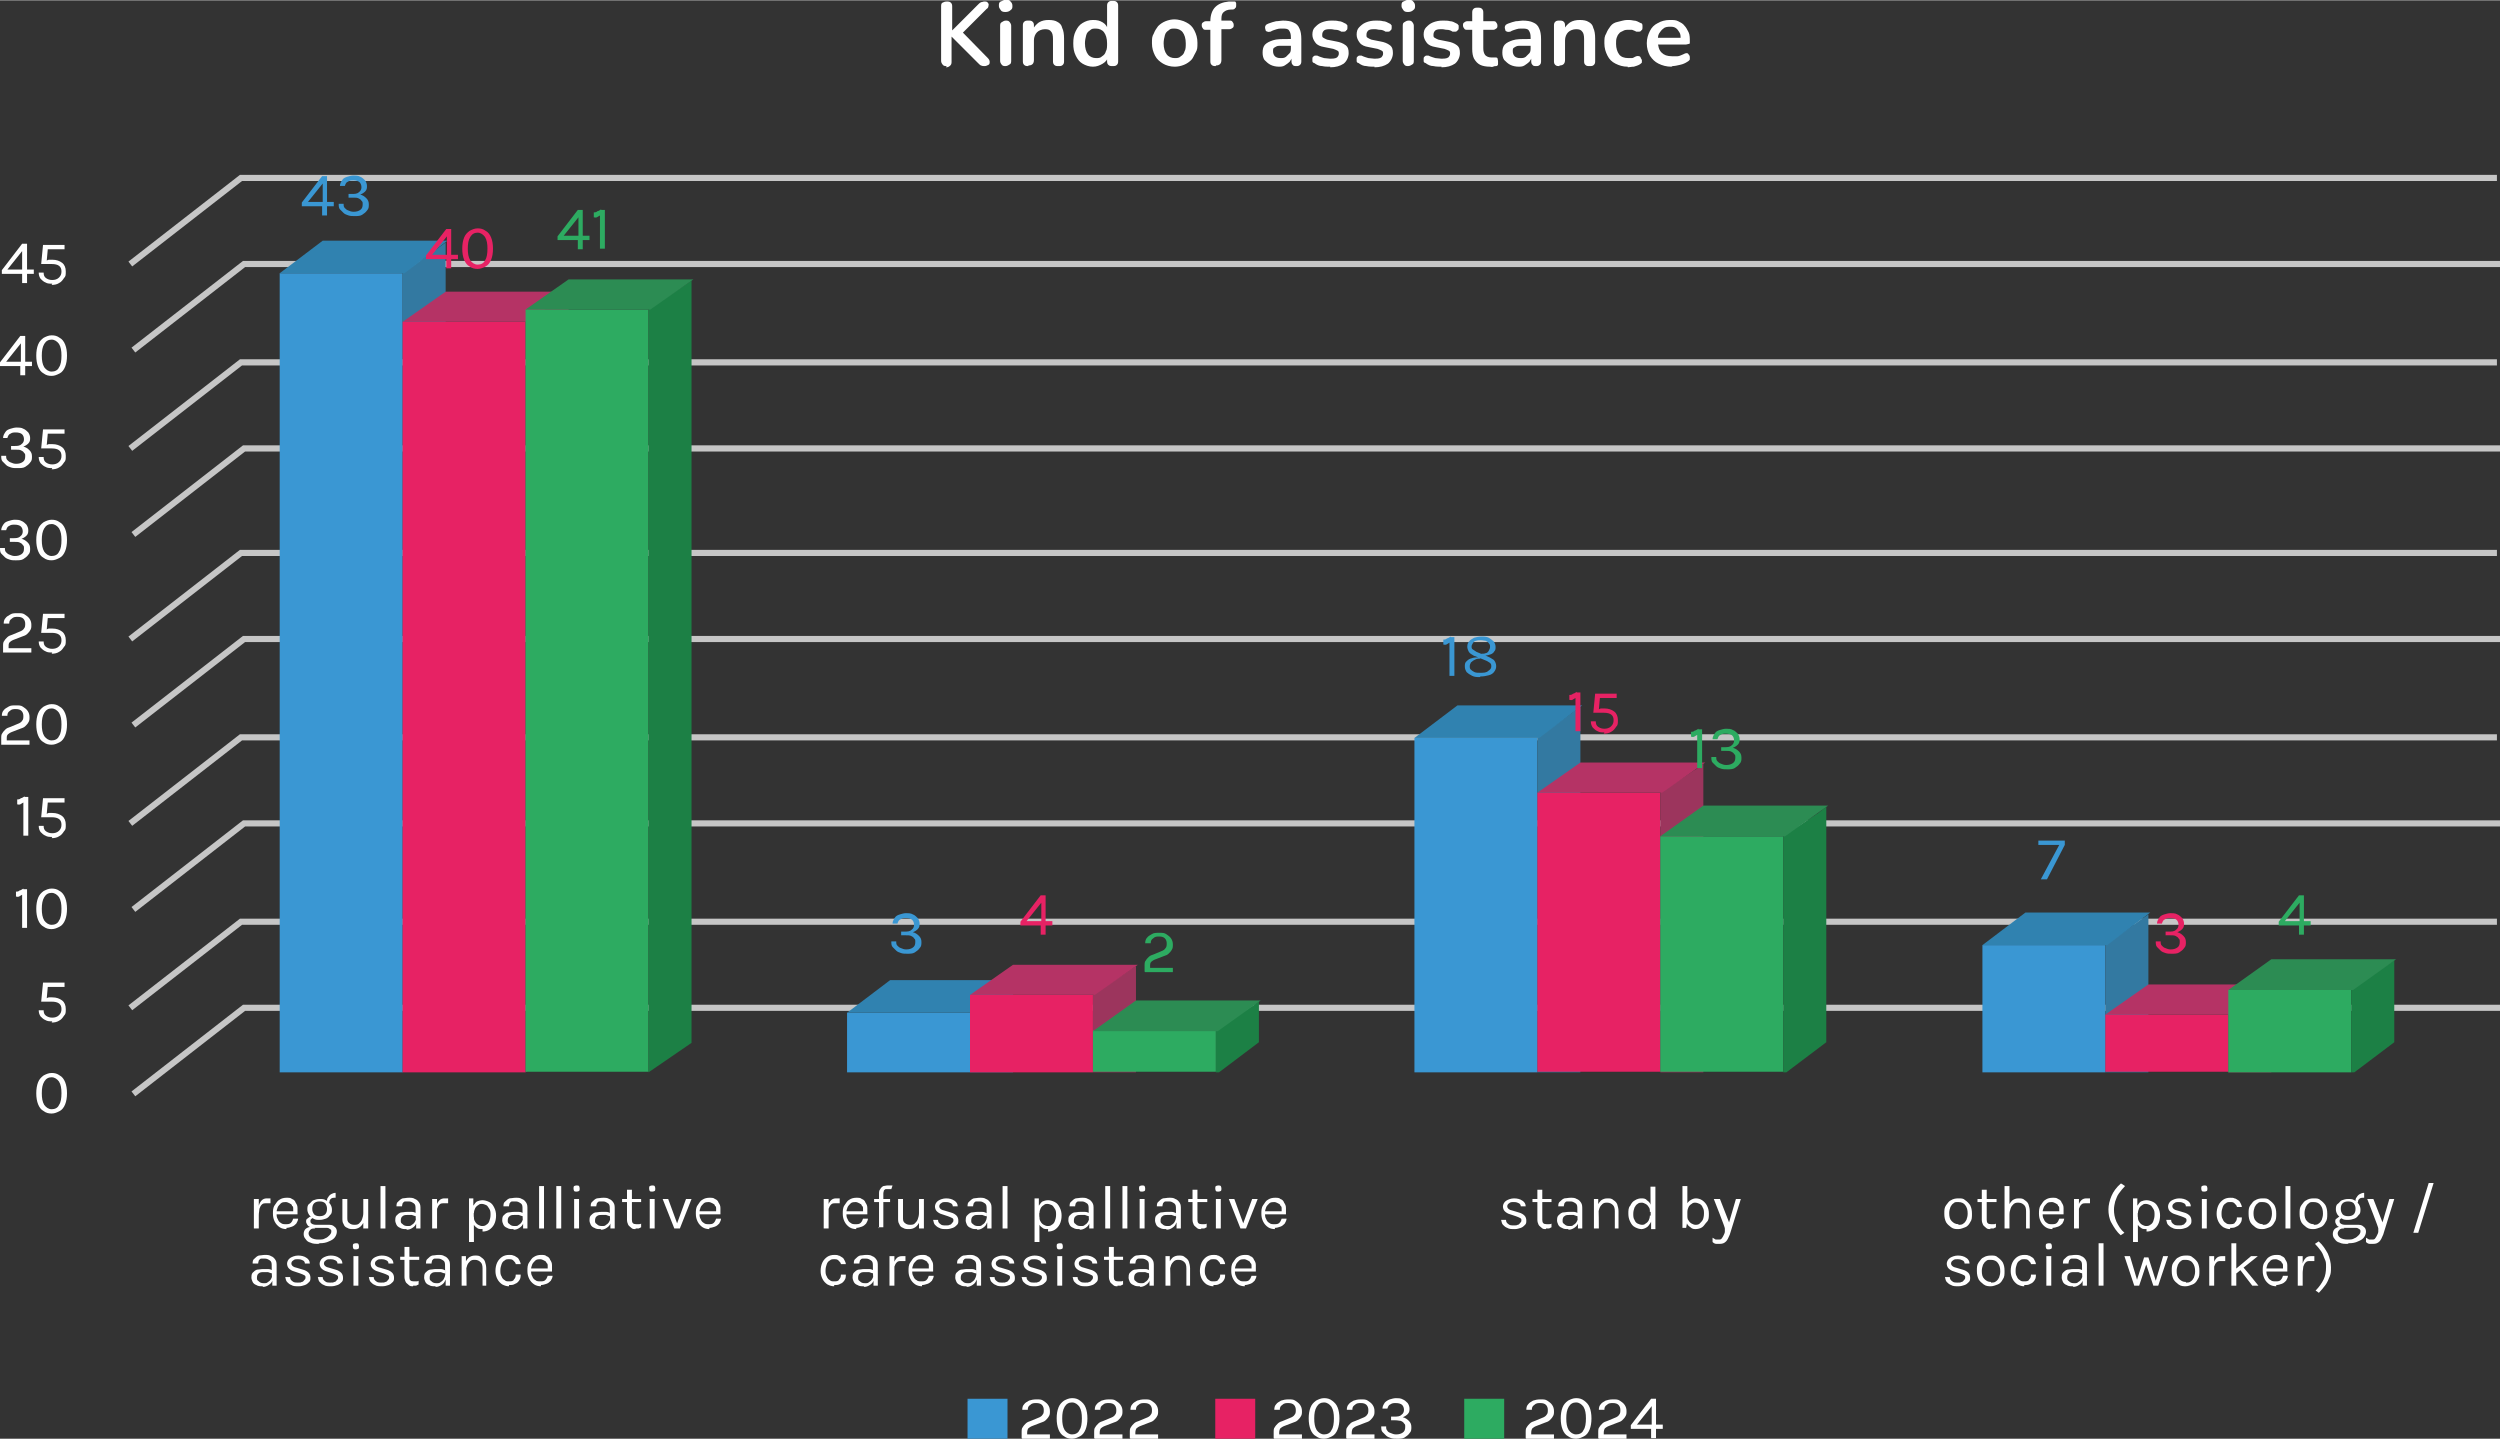 <?xml version="1.0" encoding="UTF-8"?>
<svg id="b" data-name="Layer 2" xmlns="http://www.w3.org/2000/svg" width="143.5mm" height="82.6mm" viewBox="0 0 406.7 234">
  <rect x="0" y="0" width="406.7" height="234" fill="#333333" stroke="none"/>
  <g id="c" data-name="Layer 5">
    <g>
      <g>
        <path d="M3.7,39.6h.7v4.2h1.1v.7h-1.1v1.5h-.8v-1.5H.3v-.6l3.3-4.3ZM3.6,40.8l-2.4,3h2.4v-3Z" fill="#fff"/>
        <path d="M8.5,46.1c-.4,0-.8,0-1.1-.2-.3-.1-.6-.4-.8-.6-.2-.3-.3-.6-.3-1h.8c0,.4.1.7.4.9.3.2.6.3,1,.3s.8-.1,1.1-.4.4-.6.4-1c0-.8-.5-1.2-1.6-1.2h-1.7l.3-3.1h3.5v.7h-2.9l.2-.3-.2,2.2h-.1c.2-.1.3-.2.5-.2.2,0,.4,0,.5,0,.7,0,1.2.2,1.6.5.4.3.6.8.6,1.4s0,.8-.3,1.1c-.2.3-.4.6-.8.8-.3.2-.7.3-1.2.3Z" fill="#fff"/>
      </g>
      <g>
        <path d="M3.4,54.6h.7v4.2h1.1v.7h-1.1v1.5h-.8v-1.5H0v-.6l3.3-4.3ZM3.4,55.8l-2.4,3h2.4v-3Z" fill="#fff"/>
        <path d="M8.4,61.1c-.5,0-.9-.1-1.3-.4-.4-.2-.7-.6-.9-1.1-.2-.5-.3-1.1-.3-1.8s.1-1.3.3-1.8c.2-.5.5-.8.9-1.1.4-.2.8-.4,1.3-.4s.9.1,1.3.4c.4.2.7.6.9,1.1.2.5.3,1.1.3,1.8s-.1,1.3-.3,1.8-.5.9-.9,1.1-.8.4-1.3.4ZM8.4,60.4c.5,0,1-.2,1.2-.7.3-.4.4-1.1.4-1.9s-.1-1.4-.4-1.9c-.3-.4-.7-.7-1.2-.7s-.9.2-1.2.7-.4,1.1-.4,1.9.1,1.4.4,1.9c.3.4.7.7,1.2.7Z" fill="#fff"/>
      </g>
      <g>
        <path d="M2.7,76.1c-.3,0-.6,0-.9-.1s-.6-.2-.8-.4c-.2-.2-.4-.4-.6-.6s-.2-.6-.2-.9h.8c0,.3,0,.5.2.7s.3.3.6.4c.2.1.5.2.8.2.5,0,.8-.1,1.1-.3.3-.2.4-.5.4-.9s0-.4-.2-.6c-.1-.2-.3-.3-.5-.4s-.5-.1-.9-.1h-.7v-.6h.5c.5,0,.9,0,1.2-.3.3-.2.4-.5.4-.8s-.1-.6-.3-.8-.6-.3-1-.3-.6,0-.9.2c-.3.1-.4.4-.5.7H.5c0-.4.2-.7.4-1s.5-.4.8-.5.7-.2,1-.2.8,0,1.1.2c.3.1.6.4.8.6.2.3.3.6.3.9s0,.6-.3.9c-.2.2-.5.4-.8.5.4.1.7.3,1,.6.3.3.4.6.4,1s0,.7-.3,1c-.2.3-.5.5-.8.7-.3.2-.8.2-1.2.2Z" fill="#fff"/>
        <path d="M8.5,76.1c-.4,0-.8,0-1.1-.2-.3-.1-.6-.4-.8-.6-.2-.3-.3-.6-.3-1h.8c0,.4.1.7.4.9.3.2.6.3,1,.3s.8-.1,1.1-.4.4-.6.4-1c0-.8-.5-1.2-1.6-1.2h-1.7l.3-3.1h3.5v.7h-2.9l.2-.3-.2,2.2h-.1c.2-.1.3-.2.5-.2.2,0,.4,0,.5,0,.7,0,1.2.2,1.6.5.4.3.6.8.6,1.4s0,.8-.3,1.1c-.2.3-.4.6-.8.8-.3.2-.7.3-1.2.3Z" fill="#fff"/>
      </g>
      <g>
        <path d="M2.5,91.1c-.3,0-.6,0-.9-.1s-.6-.2-.8-.4c-.2-.2-.4-.4-.6-.6s-.2-.6-.2-.9h.8c0,.3,0,.5.2.7s.3.3.6.4c.2.1.5.2.8.2.5,0,.8-.1,1.1-.3.3-.2.4-.5.4-.9s0-.4-.2-.6c-.1-.2-.3-.3-.5-.4s-.5-.1-.9-.1h-.7v-.6h.5c.5,0,.9,0,1.2-.3.3-.2.4-.5.4-.8s-.1-.6-.3-.8-.6-.3-1-.3-.6,0-.9.2c-.3.1-.4.4-.5.7H.2c0-.4.2-.7.4-1s.5-.4.8-.5.7-.2,1-.2.8,0,1.1.2c.3.1.6.4.8.6.2.3.3.6.3.9s0,.6-.3.9c-.2.2-.5.4-.8.5.4.1.7.3,1,.6.3.3.4.6.4,1s0,.7-.3,1c-.2.3-.5.5-.8.7-.3.2-.8.2-1.2.2Z" fill="#fff"/>
        <path d="M8.4,91.1c-.5,0-.9-.1-1.3-.4-.4-.2-.7-.6-.9-1.1-.2-.5-.3-1.1-.3-1.8s.1-1.3.3-1.8c.2-.5.5-.8.9-1.1.4-.2.8-.4,1.3-.4s.9.1,1.3.4c.4.2.7.6.9,1.1.2.5.3,1.1.3,1.8s-.1,1.3-.3,1.8-.5.9-.9,1.1-.8.4-1.3.4ZM8.4,90.4c.5,0,1-.2,1.2-.7.3-.4.4-1.1.4-1.9s-.1-1.4-.4-1.9c-.3-.4-.7-.7-1.2-.7s-.9.2-1.2.7-.4,1.1-.4,1.9.1,1.4.4,1.9c.3.4.7.7,1.2.7Z" fill="#fff"/>
      </g>
      <g>
        <path d="M.5,106v-.9c0-.4,0-.7.2-.9.1-.2.3-.4.5-.6.2-.2.5-.3.8-.4l1.2-.5c.3-.1.6-.3.7-.5.2-.2.2-.5.2-.8s-.1-.6-.3-.8c-.2-.2-.5-.3-.9-.3s-.7,0-1,.3c-.3.2-.4.4-.4.8h-.9c0-.4.1-.7.3-.9.2-.3.5-.4.8-.6s.7-.2,1.2-.2.8,0,1.1.2c.3.2.6.4.8.7.2.3.3.6.3,1s0,.6-.2.9c-.1.2-.3.4-.5.6-.2.2-.5.3-.8.4l-1.3.5c-.3.1-.6.3-.7.4-.2.2-.2.4-.2.7v.3h3.7v.7H.5Z" fill="#fff"/>
        <path d="M8.5,106.1c-.4,0-.8,0-1.1-.2-.3-.1-.6-.4-.8-.6-.2-.3-.3-.6-.3-1h.8c0,.4.1.7.4.9.3.2.6.3,1,.3s.8-.1,1.1-.4.4-.6.4-1c0-.8-.5-1.2-1.6-1.2h-1.7l.3-3.1h3.5v.7h-2.9l.2-.3-.2,2.2h-.1c.2-.1.3-.2.5-.2.2,0,.4,0,.5,0,.7,0,1.2.2,1.6.5.4.3.6.8.6,1.4s0,.8-.3,1.1c-.2.3-.4.6-.8.8-.3.2-.7.3-1.2.3Z" fill="#fff"/>
      </g>
      <g>
        <path d="M.2,121v-.9c0-.4,0-.7.2-.9.1-.2.3-.4.5-.6.2-.2.5-.3.8-.4l1.2-.5c.3-.1.6-.3.7-.5.2-.2.2-.5.2-.8s-.1-.6-.3-.8c-.2-.2-.5-.3-.9-.3s-.7,0-1,.3c-.3.2-.4.4-.4.8H.3c0-.4.1-.7.3-.9.2-.3.5-.4.8-.6s.7-.2,1.2-.2.8,0,1.1.2c.3.2.6.4.8.7.2.3.3.6.3,1s0,.6-.2.9c-.1.2-.3.4-.5.6-.2.2-.5.3-.8.4l-1.3.5c-.3.1-.6.3-.7.4-.2.2-.2.4-.2.7v.3h3.7v.7H.2Z" fill="#fff"/>
        <path d="M8.4,121.1c-.5,0-.9-.1-1.3-.4-.4-.2-.7-.6-.9-1.1-.2-.5-.3-1.1-.3-1.8s.1-1.3.3-1.8c.2-.5.5-.8.9-1.1.4-.2.8-.4,1.3-.4s.9.1,1.3.4c.4.2.7.6.9,1.1.2.5.3,1.1.3,1.8s-.1,1.3-.3,1.8-.5.9-.9,1.1-.8.4-1.3.4ZM8.4,120.4c.5,0,1-.2,1.2-.7.3-.4.4-1.1.4-1.9s-.1-1.4-.4-1.9c-.3-.4-.7-.7-1.2-.7s-.9.2-1.2.7-.4,1.1-.4,1.9.1,1.4.4,1.9c.3.4.7.7,1.2.7Z" fill="#fff"/>
      </g>
      <g>
        <path d="M4,129.6h.6v6.3h-.8v-5.4c-.2.1-.3.2-.5.3s-.4,0-.5,0v-.8c.2,0,.4,0,.6-.2.2,0,.4-.2.6-.3Z" fill="#fff"/>
        <path d="M8.5,136.1c-.4,0-.8,0-1.1-.2-.3-.1-.6-.4-.8-.6-.2-.3-.3-.6-.3-1h.8c0,.4.1.7.4.9.3.2.6.3,1,.3s.8-.1,1.1-.4.4-.6.4-1c0-.8-.5-1.2-1.6-1.2h-1.7l.3-3.1h3.5v.7h-2.9l.2-.3-.2,2.2h-.1c.2-.1.3-.2.5-.2.2,0,.4,0,.5,0,.7,0,1.2.2,1.6.5.4.3.6.8.6,1.4s0,.8-.3,1.1c-.2.3-.4.6-.8.8-.3.2-.7.3-1.2.3Z" fill="#fff"/>
      </g>
      <g>
        <path d="M3.8,144.6h.6v6.3h-.8v-5.4c-.2.1-.3.2-.5.3s-.4,0-.5,0v-.8c.2,0,.4,0,.6-.2.2,0,.4-.2.6-.3Z" fill="#fff"/>
        <path d="M8.4,151.1c-.5,0-.9-.1-1.3-.4-.4-.2-.7-.6-.9-1.1-.2-.5-.3-1.1-.3-1.8s.1-1.3.3-1.8c.2-.5.5-.8.9-1.1.4-.2.8-.4,1.3-.4s.9.1,1.3.4c.4.2.7.6.9,1.1.2.5.3,1.1.3,1.8s-.1,1.3-.3,1.8-.5.9-.9,1.1-.8.4-1.3.4ZM8.4,150.4c.5,0,1-.2,1.2-.7.3-.4.4-1.1.4-1.9s-.1-1.4-.4-1.9c-.3-.4-.7-.7-1.2-.7s-.9.2-1.2.7-.4,1.1-.4,1.9.1,1.4.4,1.9c.3.4.7.7,1.2.7Z" fill="#fff"/>
      </g>
      <path d="M8.5,166.1c-.4,0-.8,0-1.1-.2-.3-.1-.6-.4-.8-.6-.2-.3-.3-.6-.3-1h.8c0,.4.1.7.4.9.3.2.6.3,1,.3s.8-.1,1.1-.4.4-.6.4-1c0-.8-.5-1.2-1.6-1.2h-1.7l.3-3.1h3.5v.7h-2.9l.2-.3-.2,2.2h-.1c.2-.1.3-.2.5-.2.2,0,.4,0,.5,0,.7,0,1.2.2,1.6.5.4.3.6.8.6,1.4s0,.8-.3,1.1c-.2.3-.4.6-.8.8-.3.2-.7.3-1.2.3Z" fill="#fff"/>
      <path d="M8.4,181.1c-.5,0-.9-.1-1.3-.4-.4-.2-.7-.6-.9-1.1-.2-.5-.3-1.1-.3-1.8s.1-1.3.3-1.8c.2-.5.5-.8.9-1.1.4-.2.8-.4,1.3-.4s.9.1,1.3.4c.4.2.7.6.9,1.1.2.5.3,1.1.3,1.8s-.1,1.3-.3,1.8-.5.9-.9,1.1-.8.4-1.3.4ZM8.4,180.4c.5,0,1-.2,1.2-.7.3-.4.4-1.1.4-1.9s-.1-1.4-.4-1.9c-.3-.4-.7-.7-1.2-.7s-.9.2-1.2.7-.4,1.1-.4,1.9.1,1.4.4,1.9c.3.4.7.7,1.2.7Z" fill="#fff"/>
    </g>
    <g>
      <rect x="197.7" y="227.5" width="6.5" height="6.5" fill="#e72264"/>
      <rect x="157.4" y="227.5" width="6.5" height="6.5" fill="#3a97d3"/>
      <rect x="238.2" y="227.5" width="6.5" height="6.5" fill="#2dab61"/>
      <g>
        <path d="M166.2,233.9v-.9c0-.4,0-.7.2-.9.1-.2.3-.4.5-.6.2-.2.5-.3.8-.4l1.2-.5c.3-.1.6-.3.7-.5.2-.2.2-.5.2-.8s-.1-.6-.3-.8c-.2-.2-.5-.3-.9-.3s-.7,0-1,.3c-.3.2-.4.4-.4.8h-.9c0-.4.1-.7.3-.9.2-.3.5-.4.8-.6.3-.1.7-.2,1.2-.2s.8,0,1.1.2c.3.2.6.4.8.7.2.3.3.6.3,1s0,.6-.2.9c-.1.2-.3.4-.5.6s-.5.3-.8.4l-1.3.5c-.3.1-.6.3-.7.4s-.2.4-.2.7v.3h3.7v.7h-4.5Z" fill="#fff"/>
        <path d="M174.4,234c-.5,0-.9-.1-1.3-.4-.4-.2-.7-.6-.9-1.1-.2-.5-.3-1.1-.3-1.8s.1-1.3.3-1.8c.2-.5.5-.8.9-1.1.4-.2.8-.4,1.3-.4s.9.1,1.3.4.7.6.9,1.1c.2.5.3,1.1.3,1.8s-.1,1.3-.3,1.8-.5.9-.9,1.1c-.4.2-.8.4-1.3.4ZM174.4,233.3c.5,0,1-.2,1.2-.7.3-.4.4-1.1.4-1.9s-.1-1.4-.4-1.9c-.3-.4-.7-.7-1.2-.7s-.9.2-1.2.7-.4,1.1-.4,1.9.1,1.4.4,1.9c.3.4.7.7,1.2.7Z" fill="#fff"/>
        <path d="M178,233.9v-.9c0-.4,0-.7.2-.9.1-.2.3-.4.5-.6.2-.2.5-.3.8-.4l1.2-.5c.3-.1.6-.3.7-.5.2-.2.2-.5.2-.8s-.1-.6-.3-.8c-.2-.2-.5-.3-.9-.3s-.7,0-1,.3c-.3.2-.4.4-.4.8h-.9c0-.4.1-.7.3-.9.2-.3.5-.4.8-.6.3-.1.7-.2,1.2-.2s.8,0,1.1.2c.3.2.6.4.8.7.2.3.3.6.3,1s0,.6-.2.9c-.1.2-.3.4-.5.6s-.5.3-.8.4l-1.3.5c-.3.1-.6.3-.7.4s-.2.4-.2.7v.3h3.7v.7h-4.5Z" fill="#fff"/>
        <path d="M183.8,233.9v-.9c0-.4,0-.7.2-.9.1-.2.3-.4.5-.6.2-.2.5-.3.8-.4l1.2-.5c.3-.1.6-.3.7-.5.2-.2.2-.5.2-.8s-.1-.6-.3-.8c-.2-.2-.5-.3-.9-.3s-.7,0-1,.3c-.3.2-.4.4-.4.8h-.9c0-.4.1-.7.3-.9.2-.3.5-.4.8-.6.3-.1.7-.2,1.2-.2s.8,0,1.1.2c.3.2.6.4.8.7.2.3.3.6.3,1s0,.6-.2.9c-.1.2-.3.4-.5.6s-.5.3-.8.4l-1.3.5c-.3.1-.6.3-.7.4s-.2.4-.2.7v.3h3.7v.7h-4.5Z" fill="#fff"/>
      </g>
      <g>
        <path d="M207.2,233.9v-.9c0-.4,0-.7.2-.9.1-.2.3-.4.5-.6.2-.2.5-.3.8-.4l1.2-.5c.3-.1.6-.3.7-.5.2-.2.2-.5.2-.8s-.1-.6-.3-.8c-.2-.2-.5-.3-.9-.3s-.7,0-1,.3c-.3.2-.4.4-.4.8h-.9c0-.4.1-.7.3-.9.2-.3.5-.4.8-.6.3-.1.7-.2,1.2-.2s.8,0,1.1.2c.3.2.6.4.8.7.2.3.3.6.3,1s0,.6-.2.9c-.1.2-.3.4-.5.6s-.5.3-.8.4l-1.3.5c-.3.1-.6.3-.7.4s-.2.4-.2.7v.3h3.7v.7h-4.5Z" fill="#fff"/>
        <path d="M215.4,234c-.5,0-.9-.1-1.3-.4-.4-.2-.7-.6-.9-1.1-.2-.5-.3-1.1-.3-1.8s.1-1.3.3-1.8c.2-.5.5-.8.9-1.1.4-.2.8-.4,1.3-.4s.9.1,1.3.4.7.6.9,1.1c.2.5.3,1.1.3,1.8s-.1,1.3-.3,1.8-.5.9-.9,1.1c-.4.2-.8.4-1.3.4ZM215.4,233.3c.5,0,1-.2,1.2-.7.3-.4.4-1.1.4-1.9s-.1-1.4-.4-1.9c-.3-.4-.7-.7-1.2-.7s-.9.2-1.2.7-.4,1.1-.4,1.9.1,1.4.4,1.9c.3.4.7.7,1.2.7Z" fill="#fff"/>
        <path d="M219,233.9v-.9c0-.4,0-.7.2-.9.1-.2.3-.4.5-.6.2-.2.5-.3.8-.4l1.2-.5c.3-.1.6-.3.7-.5.2-.2.2-.5.2-.8s-.1-.6-.3-.8c-.2-.2-.5-.3-.9-.3s-.7,0-1,.3c-.3.2-.4.4-.4.8h-.9c0-.4.1-.7.3-.9.2-.3.5-.4.8-.6.3-.1.7-.2,1.2-.2s.8,0,1.1.2c.3.2.6.4.8.7.2.3.3.6.3,1s0,.6-.2.9c-.1.2-.3.4-.5.6s-.5.3-.8.4l-1.3.5c-.3.1-.6.3-.7.4s-.2.4-.2.7v.3h3.7v.7h-4.5Z" fill="#fff"/>
        <path d="M227.2,234c-.3,0-.6,0-.9-.1s-.6-.2-.8-.4c-.2-.2-.4-.4-.6-.6s-.2-.6-.2-.9h.8c0,.3,0,.5.2.7.1.2.3.3.6.4.2.1.5.2.8.2.5,0,.8-.1,1.1-.3.3-.2.4-.5.4-.9s0-.4-.2-.6c-.1-.2-.3-.3-.5-.4-.2,0-.5-.1-.9-.1h-.7v-.6h.5c.5,0,.9,0,1.2-.3.3-.2.4-.5.4-.8s-.1-.6-.3-.8-.6-.3-1-.3-.6,0-.9.2c-.3.1-.4.4-.5.7h-.8c0-.4.2-.7.4-1,.2-.2.5-.4.8-.5.3-.1.7-.2,1-.2s.8,0,1.1.2c.3.1.6.4.8.6.2.3.3.6.3.9s0,.6-.3.9c-.2.2-.5.4-.8.5.4.1.7.3,1,.6.3.3.4.6.4,1s0,.7-.3,1c-.2.3-.5.5-.8.7-.3.2-.8.2-1.2.2Z" fill="#fff"/>
      </g>
      <g>
        <path d="M248.2,233.9v-.9c0-.4,0-.7.2-.9.1-.2.3-.4.5-.6.2-.2.5-.3.8-.4l1.2-.5c.3-.1.6-.3.7-.5.2-.2.2-.5.2-.8s-.1-.6-.3-.8c-.2-.2-.5-.3-.9-.3s-.7,0-1,.3c-.3.2-.4.4-.4.8h-.9c0-.4.1-.7.3-.9.2-.3.5-.4.8-.6.3-.1.7-.2,1.2-.2s.8,0,1.1.2c.3.2.6.4.8.7.2.3.3.6.3,1s0,.6-.2.9c-.1.2-.3.4-.5.6s-.5.3-.8.4l-1.3.5c-.3.1-.6.3-.7.4s-.2.4-.2.7v.3h3.7v.7h-4.5Z" fill="#fff"/>
        <path d="M256.4,234c-.5,0-.9-.1-1.3-.4-.4-.2-.7-.6-.9-1.1-.2-.5-.3-1.1-.3-1.8s.1-1.3.3-1.8c.2-.5.5-.8.9-1.1.4-.2.8-.4,1.3-.4s.9.1,1.3.4.7.6.9,1.1c.2.5.3,1.1.3,1.8s-.1,1.3-.3,1.8-.5.9-.9,1.1c-.4.2-.8.4-1.3.4ZM256.4,233.3c.5,0,1-.2,1.2-.7.3-.4.4-1.1.4-1.9s-.1-1.4-.4-1.9c-.3-.4-.7-.7-1.2-.7s-.9.2-1.2.7-.4,1.1-.4,1.9.1,1.4.4,1.9c.3.4.7.7,1.2.7Z" fill="#fff"/>
        <path d="M260,233.9v-.9c0-.4,0-.7.2-.9.1-.2.3-.4.5-.6.2-.2.5-.3.8-.4l1.2-.5c.3-.1.6-.3.7-.5.2-.2.2-.5.2-.8s-.1-.6-.3-.8c-.2-.2-.5-.3-.9-.3s-.7,0-1,.3c-.3.2-.4.4-.4.8h-.9c0-.4.1-.7.3-.9.2-.3.5-.4.8-.6.3-.1.7-.2,1.2-.2s.8,0,1.1.2c.3.2.6.4.8.7.2.3.3.6.3,1s0,.6-.2.9c-.1.2-.3.4-.5.6s-.5.3-.8.4l-1.3.5c-.3.1-.6.3-.7.4s-.2.4-.2.7v.3h3.7v.7h-4.5Z" fill="#fff"/>
        <path d="M268.7,227.5h.7v4.2h1.1v.7h-1.1v1.5h-.8v-1.5h-3.3v-.6l3.3-4.3ZM268.7,228.7l-2.4,3h2.4v-3Z" fill="#fff"/>
      </g>
    </g>
    <g>
      <path d="M154,10.7c-.3,0-.5,0-.7-.3s-.2-.4-.2-.7V1.1c0-.3,0-.6.2-.7s.4-.2.7-.2.5,0,.7.2.2.4.2.7v3.8h0l4.2-4.2c.2-.2.3-.3.5-.4.2,0,.3-.1.5-.1.3,0,.5,0,.6.2.1.1.2.3.1.5,0,.2-.1.4-.3.5l-4.3,4.3v-.9s4.5,4.6,4.5,4.6c.2.2.3.4.3.6,0,.2,0,.4-.2.5s-.4.2-.6.2-.4,0-.6-.1c-.1,0-.3-.2-.5-.4l-4.3-4.3h0v4c0,.3,0,.5-.2.7s-.4.3-.7.3Z" fill="#fff"/>
      <path d="M163.6,1.9c-.3,0-.6,0-.8-.3s-.3-.4-.3-.7,0-.6.3-.7.5-.3.8-.3.6,0,.8.3c.2.2.3.4.3.7s0,.5-.3.7c-.2.2-.5.3-.8.3ZM163.6,10.7c-.3,0-.5,0-.7-.3s-.2-.4-.2-.7v-5.4c0-.3,0-.6.2-.7s.4-.3.7-.3.5,0,.7.3.2.4.2.7v5.4c0,.3,0,.6-.2.7s-.4.3-.7.3Z" fill="#fff"/>
      <path d="M167.3,10.7c-.3,0-.5,0-.7-.2s-.2-.4-.2-.7v-5.6c0-.3,0-.5.2-.7s.4-.2.7-.2.5,0,.7.2c.2.2.2.4.2.7v1l-.2-.4c.2-.5.6-.9,1-1.2.5-.3,1-.4,1.6-.4s1.1.1,1.4.3c.4.2.7.5.8,1,.2.4.3,1,.3,1.7v3.6c0,.3,0,.5-.2.7s-.4.2-.7.2-.5,0-.7-.2-.2-.4-.2-.7v-3.5c0-.6-.1-1-.3-1.2-.2-.3-.5-.4-1-.4s-1,.2-1.3.5-.5.8-.5,1.3v3.2c0,.6-.3.9-.9.9Z" fill="#fff"/>
      <path d="M177.8,10.8c-.6,0-1.2-.2-1.7-.5-.5-.3-.8-.7-1.1-1.3-.3-.6-.4-1.2-.4-2s.1-1.4.4-2,.6-1,1.1-1.3c.5-.3,1-.5,1.7-.5s1.1.1,1.6.4.7.7.9,1.2h-.2V1c0-.3,0-.5.2-.7.2-.2.4-.2.7-.2s.5,0,.7.2c.2.2.2.4.2.7v8.8c0,.3,0,.5-.2.7s-.4.2-.7.2-.5,0-.7-.2-.2-.4-.2-.7v-1.1l.2.4c-.1.5-.4.9-.9,1.2-.5.3-1,.5-1.6.5ZM178.3,9.4c.4,0,.7,0,1-.3.3-.2.5-.4.6-.8.2-.3.2-.8.2-1.3,0-.8-.2-1.4-.5-1.8-.3-.4-.8-.6-1.3-.6s-.7,0-1,.3c-.3.2-.5.4-.6.8s-.2.8-.2,1.3c0,.8.2,1.4.5,1.8.3.4.8.6,1.3.6Z" fill="#fff"/>
      <path d="M191.1,10.8c-.7,0-1.4-.2-1.9-.5-.5-.3-1-.7-1.3-1.3-.3-.6-.5-1.2-.5-2s0-1.1.3-1.6c.2-.5.4-.8.7-1.2.3-.3.7-.6,1.2-.8s1-.3,1.5-.3,1.4.2,1.9.5c.6.3,1,.7,1.3,1.3.3.6.5,1.2.5,2s0,1.1-.3,1.6-.4.9-.7,1.2c-.3.3-.7.6-1.2.8-.5.2-1,.3-1.5.3ZM191.1,9.4c.4,0,.7,0,1-.3.3-.2.5-.4.6-.8.2-.3.2-.8.2-1.3,0-.8-.2-1.4-.5-1.8-.3-.4-.8-.6-1.3-.6s-.7,0-1,.3c-.3.2-.5.4-.6.8s-.2.8-.2,1.3c0,.8.2,1.4.5,1.8.3.4.8.6,1.3.6Z" fill="#fff"/>
      <path d="M197.8,10.7c-.3,0-.5,0-.7-.2s-.2-.4-.2-.7v-5h-.7c-.2,0-.4,0-.5-.2-.1-.1-.2-.3-.2-.5s0-.4.2-.5c.1-.1.3-.2.5-.2h1.2l-.5.5v-.5c0-1,.3-1.8.8-2.3.5-.5,1.2-.8,2.2-.9h.5c.2,0,.4,0,.5,0,.1,0,.2.2.2.3,0,.1,0,.3,0,.4s0,.3-.2.4c0,.1-.2.2-.4.2h-.2c-.6,0-1,.2-1.2.4-.3.2-.4.6-.4,1.1v.5l-.2-.2h1.5c.2,0,.4,0,.5.2.1.1.2.3.2.5s0,.4-.2.5c-.1.1-.3.2-.5.2h-1.3v5c0,.6-.3.9-.9.9Z" fill="#fff"/>
      <path d="M208.1,10.8c-.5,0-1-.1-1.4-.3-.4-.2-.7-.5-1-.8-.2-.3-.3-.7-.3-1.2s.1-1,.4-1.3c.3-.3.7-.5,1.3-.7s1.4-.2,2.5-.2h.7v1.1h-.7c-.6,0-1.1,0-1.5,0-.4,0-.6.2-.8.3s-.2.3-.2.6.1.6.3.8c.2.2.5.3.9.3s.6,0,.9-.2c.2-.2.4-.4.6-.6s.2-.6.2-.9v-1.7c0-.5-.1-.8-.3-1.1s-.6-.3-1.1-.3-.6,0-.9.1-.7.2-1,.4c-.2,0-.4.1-.5,0-.1,0-.3-.1-.3-.2,0-.1-.1-.3-.1-.4s0-.3.1-.4c0-.1.2-.2.4-.3.5-.2.9-.3,1.3-.4.4,0,.8-.1,1.1-.1.7,0,1.3.1,1.7.3.5.2.8.5,1,1,.2.4.3,1,.3,1.7v3.5c0,.3,0,.5-.2.7s-.4.2-.6.2-.5,0-.6-.2c-.2-.2-.2-.4-.2-.7v-.7h.1c0,.3-.2.6-.4.9-.2.2-.5.4-.8.6s-.7.2-1,.2Z" fill="#fff"/>
      <path d="M216.4,10.8c-.4,0-.9,0-1.3-.1-.5,0-.9-.2-1.3-.5-.2,0-.3-.2-.3-.3,0-.1,0-.3,0-.4,0-.1,0-.2.1-.3,0,0,.2-.2.3-.2.1,0,.3,0,.4,0,.4.2.8.3,1.1.4.3,0,.7.1,1,.1s.8,0,1.1-.2c.2-.2.3-.4.3-.6s0-.4-.2-.5-.4-.2-.7-.3l-1.5-.3c-.6-.1-1.1-.3-1.4-.7s-.5-.8-.5-1.3.1-.9.4-1.2c.3-.3.6-.6,1.1-.8.5-.2,1-.3,1.6-.3s.8,0,1.2.1c.4,0,.7.2,1.1.4.1,0,.2.2.3.3,0,.1,0,.3,0,.4s0,.3-.2.4c0,.1-.2.2-.3.2-.1,0-.3,0-.5,0-.3-.2-.6-.3-.9-.3-.3,0-.5-.1-.8-.1-.5,0-.8,0-1.1.2-.2.2-.3.4-.3.7s0,.4.2.5.3.2.6.3l1.5.3c.6.1,1.1.3,1.5.6s.5.7.5,1.3-.3,1.3-.8,1.7c-.6.4-1.3.6-2.2.6Z" fill="#fff"/>
      <path d="M223.6,10.8c-.4,0-.9,0-1.3-.1-.5,0-.9-.2-1.3-.5-.2,0-.3-.2-.3-.3,0-.1,0-.3,0-.4,0-.1,0-.2.1-.3,0,0,.2-.2.3-.2.1,0,.3,0,.4,0,.4.2.8.3,1.1.4.3,0,.7.1,1,.1s.8,0,1.1-.2c.2-.2.3-.4.3-.6s0-.4-.2-.5-.4-.2-.7-.3l-1.5-.3c-.6-.1-1.1-.3-1.4-.7s-.5-.8-.5-1.3.1-.9.4-1.2c.3-.3.6-.6,1.1-.8.5-.2,1-.3,1.6-.3s.8,0,1.2.1c.4,0,.7.2,1.1.4.1,0,.2.2.3.3,0,.1,0,.3,0,.4s0,.3-.2.4c0,.1-.2.2-.3.2-.1,0-.3,0-.5,0-.3-.2-.6-.3-.9-.3-.3,0-.5-.1-.8-.1-.5,0-.8,0-1.1.2-.2.2-.3.4-.3.7s0,.4.2.5.3.2.6.3l1.5.3c.6.1,1.1.3,1.5.6s.5.7.5,1.3-.3,1.3-.8,1.7c-.6.4-1.3.6-2.2.6Z" fill="#fff"/>
      <path d="M229.1,1.9c-.3,0-.6,0-.8-.3s-.3-.4-.3-.7,0-.6.3-.7.5-.3.8-.3.6,0,.8.3c.2.2.3.4.3.7s0,.5-.3.7c-.2.2-.5.3-.8.3ZM229.1,10.7c-.3,0-.5,0-.7-.3s-.2-.4-.2-.7v-5.4c0-.3,0-.6.2-.7s.4-.3.7-.3.5,0,.7.3.2.4.2.7v5.4c0,.3,0,.6-.2.7s-.4.3-.7.3Z" fill="#fff"/>
      <path d="M234.5,10.8c-.4,0-.9,0-1.3-.1-.5,0-.9-.2-1.3-.5-.2,0-.3-.2-.3-.3,0-.1,0-.3,0-.4,0-.1,0-.2.1-.3,0,0,.2-.2.3-.2.1,0,.3,0,.4,0,.4.2.8.3,1.1.4.3,0,.7.1,1,.1s.8,0,1.1-.2c.2-.2.3-.4.3-.6s0-.4-.2-.5-.4-.2-.7-.3l-1.5-.3c-.6-.1-1.1-.3-1.4-.7s-.5-.8-.5-1.3.1-.9.4-1.2c.3-.3.6-.6,1.1-.8.5-.2,1-.3,1.6-.3s.8,0,1.2.1c.4,0,.7.2,1.1.4.1,0,.2.2.3.3,0,.1,0,.3,0,.4s0,.3-.2.4c0,.1-.2.2-.3.2-.1,0-.3,0-.5,0-.3-.2-.6-.3-.9-.3-.3,0-.5-.1-.8-.1-.5,0-.8,0-1.1.2-.2.2-.3.4-.3.7s0,.4.2.5.3.2.6.3l1.5.3c.6.1,1.1.3,1.5.6s.5.7.5,1.3-.3,1.3-.8,1.7c-.6.4-1.3.6-2.2.6Z" fill="#fff"/>
      <path d="M242.4,10.8c-.6,0-1.2-.1-1.6-.3s-.7-.5-1-1c-.2-.4-.3-.9-.3-1.6v-3.1h-.8c-.2,0-.4,0-.5-.2-.1-.1-.2-.3-.2-.5s0-.4.2-.5c.1-.1.3-.2.5-.2h.8v-1.3c0-.3,0-.5.2-.7s.4-.2.7-.2.5,0,.7.2c.2.2.2.4.2.7v1.3h1.6c.2,0,.4,0,.5.2.1.1.2.3.2.5s0,.4-.2.5c-.1.1-.3.2-.5.2h-1.6v3c0,.5.1.8.3,1.1.2.2.5.4,1,.4s.3,0,.4,0c.1,0,.2,0,.3,0,.1,0,.2,0,.3.1,0,0,.1.3.1.5s0,.4,0,.5c0,.2-.2.3-.3.3-.1,0-.3,0-.5.1s-.4,0-.5,0Z" fill="#fff"/>
      <path d="M247.1,10.8c-.5,0-1-.1-1.4-.3-.4-.2-.7-.5-1-.8-.2-.3-.3-.7-.3-1.2s.1-1,.4-1.3c.3-.3.7-.5,1.3-.7s1.4-.2,2.5-.2h.7v1.1h-.7c-.6,0-1.1,0-1.5,0-.4,0-.6.2-.8.3s-.2.3-.2.6.1.6.3.8c.2.2.5.3.9.3s.6,0,.9-.2c.2-.2.4-.4.6-.6s.2-.6.2-.9v-1.7c0-.5-.1-.8-.3-1.1s-.6-.3-1.1-.3-.6,0-.9.1-.7.2-1,.4c-.2,0-.4.1-.5,0-.1,0-.3-.1-.3-.2,0-.1-.1-.3-.1-.4s0-.3.1-.4c0-.1.2-.2.4-.3.5-.2.9-.3,1.3-.4.4,0,.8-.1,1.1-.1.7,0,1.3.1,1.7.3.5.2.8.5,1,1,.2.4.3,1,.3,1.7v3.5c0,.3,0,.5-.2.7s-.4.2-.6.2-.5,0-.6-.2c-.2-.2-.2-.4-.2-.7v-.7h.1c0,.3-.2.6-.4.9-.2.2-.5.4-.8.6s-.7.2-1,.2Z" fill="#fff"/>
      <path d="M253.7,10.7c-.3,0-.5,0-.7-.2s-.2-.4-.2-.7v-5.6c0-.3,0-.5.2-.7s.4-.2.7-.2.5,0,.7.2c.2.2.2.4.2.7v1l-.2-.4c.2-.5.6-.9,1-1.2.5-.3,1-.4,1.6-.4s1.1.1,1.4.3c.4.2.7.5.8,1,.2.4.3,1,.3,1.7v3.6c0,.3,0,.5-.2.7s-.4.2-.7.2-.5,0-.7-.2-.2-.4-.2-.7v-3.5c0-.6-.1-1-.3-1.2-.2-.3-.5-.4-1-.4s-1,.2-1.3.5-.5.8-.5,1.3v3.2c0,.6-.3.9-.9.9Z" fill="#fff"/>
      <path d="M264.8,10.8c-.8,0-1.4-.2-2-.5-.6-.3-1-.7-1.3-1.3-.3-.6-.5-1.2-.5-2s0-1.1.3-1.6c.2-.5.4-.8.7-1.2s.7-.6,1.2-.7,1-.3,1.5-.3.7,0,1.1.1c.4,0,.7.2,1.1.4.2,0,.3.2.3.4,0,.1,0,.3,0,.4,0,.1,0,.3-.2.4,0,.1-.2.2-.3.2-.1,0-.3,0-.5,0-.2-.1-.4-.2-.7-.3-.2,0-.4,0-.6,0-.3,0-.6,0-.9.2-.2.1-.5.2-.6.4-.2.2-.3.4-.4.7s-.1.6-.1,1c0,.7.2,1.3.5,1.7s.8.6,1.5.6.4,0,.6,0c.2,0,.4-.2.7-.3.2,0,.3-.1.4,0,.1,0,.2,0,.3.2,0,.1.1.2.2.4,0,.1,0,.3,0,.4,0,.1-.2.2-.3.3-.3.2-.7.3-1,.4-.4,0-.7.1-1,.1Z" fill="#fff"/>
      <path d="M271.9,10.8c-.8,0-1.5-.2-2.1-.5-.6-.3-1-.7-1.4-1.3-.3-.6-.5-1.2-.5-2s.2-1.4.5-2c.3-.6.7-1,1.3-1.3.5-.3,1.2-.5,1.9-.5s1,0,1.4.2c.4.2.8.4,1,.7.3.3.5.7.7,1.1.2.4.2,1,.2,1.5s0,.3-.2.4c-.1,0-.3.1-.5.1h-4.7v-1.1h4.1l-.2.2c0-.5,0-.8-.2-1.1s-.3-.5-.6-.7c-.3-.2-.6-.2-.9-.2s-.8,0-1.1.3c-.3.2-.5.5-.7.8s-.2.8-.2,1.2h0c0,.9.2,1.5.6,1.9.4.4.9.6,1.7.6s.5,0,.9,0c.3,0,.6-.2.9-.3.2-.1.4-.2.5-.2.2,0,.3,0,.4.2,0,0,.2.2.2.4s0,.3,0,.4c0,.1-.2.3-.4.4-.3.2-.7.4-1.2.5-.4.1-.9.2-1.2.2Z" fill="#fff"/>
    </g>
    <g>
      <polyline points="21.2 42.9 39.2 28.9 406.2 28.9" fill="none" stroke="#c6c6c6" stroke-miterlimit="10"/>
      <polyline points="21.7 56.9 39.7 42.9 406.7 42.9" fill="none" stroke="#c6c6c6" stroke-miterlimit="10"/>
      <polyline points="21.2 72.9 39.2 58.9 406.2 58.9" fill="none" stroke="#c6c6c6" stroke-miterlimit="10"/>
      <polyline points="21.7 86.9 39.7 72.9 406.7 72.9" fill="none" stroke="#c6c6c6" stroke-miterlimit="10"/>
      <polyline points="21.2 103.9 39.2 89.9 406.2 89.9" fill="none" stroke="#c6c6c6" stroke-miterlimit="10"/>
      <polyline points="21.7 117.9 39.7 103.9 406.7 103.9" fill="none" stroke="#c6c6c6" stroke-miterlimit="10"/>
      <polyline points="21.2 133.9 39.2 119.9 406.2 119.9" fill="none" stroke="#c6c6c6" stroke-miterlimit="10"/>
      <polyline points="21.7 147.9 39.7 133.9 406.7 133.9" fill="none" stroke="#c6c6c6" stroke-miterlimit="10"/>
      <polyline points="21.2 163.9 39.2 149.9 406.2 149.9" fill="none" stroke="#c6c6c6" stroke-miterlimit="10"/>
      <polyline points="21.7 177.9 39.7 163.9 406.7 163.9" fill="none" stroke="#c6c6c6" stroke-miterlimit="10"/>
      <g>
        <g>
          <rect x="45.5" y="44.4" width="20" height="130" fill="#3a97d3"/>
          <polygon points="72.5 169.4 65.5 174.4 65.5 44.4 72.5 39.4 72.5 169.4" fill="#3379a1"/>
          <polygon points="72.8 39.1 52.5 39.1 45.5 44.4 65.8 44.4 72.8 39.1" fill="#3082b0"/>
        </g>
        <g>
          <rect x="65.5" y="52.3" width="20" height="122.1" fill="#e72264"/>
          <polygon points="92.5 169.7 85.5 174.4 85.5 52.3 92.5 47.6 92.5 169.7" fill="#9c355d"/>
          <polygon points="92.8 47.4 72.5 47.4 65.5 52.3 85.8 52.3 92.8 47.4" fill="#b53365"/>
        </g>
        <g>
          <rect x="85.5" y="50.3" width="20" height="124" fill="#2dab61"/>
          <polygon points="112.5 169.6 105.5 174.4 105.5 50.3 112.5 45.6 112.5 169.6" fill="#1c8045"/>
          <polygon points="112.8 45.4 92.5 45.4 85.5 50.3 105.8 50.3 112.8 45.4" fill="#2c8c53"/>
        </g>
        <g>
          <path d="M52.5,28.6h.7v4.2h1.1v.7h-1.1v1.5h-.8v-1.5h-3.3v-.6l3.3-4.3ZM52.5,29.8l-2.4,3h2.4v-3Z" fill="#3a97d3"/>
          <path d="M57.6,35.1c-.3,0-.6,0-.9-.1s-.6-.2-.8-.4c-.2-.2-.4-.4-.6-.6s-.2-.6-.2-.9h.8c0,.3,0,.5.2.7s.3.3.6.4c.2.1.5.2.8.2.5,0,.8-.1,1.1-.3.3-.2.4-.5.4-.9s0-.4-.2-.6c-.1-.2-.3-.3-.5-.4s-.5-.1-.9-.1h-.7v-.6h.5c.5,0,.9,0,1.2-.3.3-.2.4-.5.4-.8s-.1-.6-.3-.8-.6-.3-1-.3-.6,0-.9.2c-.3.1-.4.4-.5.7h-.8c0-.4.2-.7.4-1s.5-.4.8-.5.7-.2,1-.2.8,0,1.1.2c.3.1.6.4.8.6.2.3.3.6.3.9s0,.6-.3.9c-.2.2-.5.4-.8.5.4.1.7.3,1,.6.3.3.4.6.4,1s0,.7-.3,1c-.2.3-.5.5-.8.7-.3.2-.8.2-1.2.2Z" fill="#3a97d3"/>
        </g>
        <g>
          <path d="M72.7,37.2h.7v4.2h1.1v.7h-1.1v1.5h-.8v-1.5h-3.3v-.6l3.3-4.3ZM72.7,38.4l-2.4,3h2.4v-3Z" fill="#e72264"/>
          <path d="M77.7,43.7c-.5,0-.9-.1-1.3-.4-.4-.2-.7-.6-.9-1.1-.2-.5-.3-1.1-.3-1.8s.1-1.3.3-1.8c.2-.5.5-.8.9-1.1.4-.2.8-.4,1.3-.4s.9.1,1.3.4c.4.2.7.6.9,1.1.2.5.3,1.1.3,1.8s-.1,1.3-.3,1.8-.5.9-.9,1.1-.8.4-1.3.4ZM77.7,43c.5,0,1-.2,1.2-.7.3-.4.4-1.1.4-1.9s-.1-1.4-.4-1.9c-.3-.4-.7-.7-1.2-.7s-.9.2-1.2.7-.4,1.1-.4,1.9.1,1.4.4,1.9c.3.4.7.7,1.2.7Z" fill="#e72264"/>
        </g>
        <g>
          <path d="M94.1,34.1h.7v4.2h1.1v.7h-1.1v1.5h-.8v-1.5h-3.3v-.6l3.3-4.3ZM94.1,35.3l-2.4,3h2.4v-3Z" fill="#2dab61"/>
          <path d="M97.8,34.1h.6v6.3h-.8v-5.4c-.2.1-.3.2-.5.3s-.4,0-.5,0v-.8c.2,0,.4,0,.6-.2.2,0,.4-.2.6-.3Z" fill="#2dab61"/>
        </g>
      </g>
      <g>
        <g>
          <rect x="137.8" y="164.7" width="20" height="9.7" fill="#3a97d3"/>
          <polygon points="164.8 159.7 164.8 174.4 157.8 174.4 157.8 164.7 161.8 161.8 163.3 160.7 163.5 160.6 164.8 159.7" fill="#3379a1"/>
          <polygon points="165.1 159.4 144.8 159.4 137.8 164.7 158.1 164.7 165.1 159.4" fill="#3082b0"/>
        </g>
        <g>
          <rect x="157.8" y="161.8" width="20" height="12.6" fill="#e72264"/>
          <polygon points="184.8 157.1 184.8 174.4 177.8 174.4 177.8 161.8 183.6 157.9 183.7 157.8 184.8 157.1" fill="#9c355d"/>
          <polygon points="185.1 156.9 164.8 156.9 157.8 161.8 178.1 161.8 185.1 156.9" fill="#b53365"/>
        </g>
        <g>
          <rect x="177.8" y="167.6" width="20" height="6.7" fill="#2dab61"/>
          <polygon points="204.8 162.9 204.8 169.5 198.3 174.4 197.8 174.4 197.8 167.6 203.4 163.8 203.6 163.7 204.8 162.9" fill="#1c8045"/>
          <polygon points="205.1 162.7 184.8 162.7 177.8 167.7 198.1 167.7 205.1 162.7" fill="#2c8c53"/>
        </g>
        <path d="M147.5,155.1c-.3,0-.6,0-.9-.1s-.6-.2-.8-.4c-.2-.2-.4-.4-.6-.6s-.2-.6-.2-.9h.8c0,.3,0,.5.2.7s.3.3.6.4c.2.1.5.2.8.2.5,0,.8-.1,1.1-.3.3-.2.4-.5.4-.9s0-.4-.2-.6c-.1-.2-.3-.3-.5-.4s-.5-.1-.9-.1h-.7v-.6h.5c.5,0,.9,0,1.2-.3.3-.2.4-.5.4-.8s-.1-.6-.3-.8-.6-.3-1-.3-.6,0-.9.2c-.3.1-.4.4-.5.7h-.8c0-.4.2-.7.4-1s.5-.4.8-.5.7-.2,1-.2.8,0,1.1.2c.3.1.6.4.8.6.2.3.3.6.3.9s0,.6-.3.9c-.2.2-.5.4-.8.5.4.1.7.3,1,.6.3.3.4.6.4,1s0,.7-.3,1c-.2.3-.5.5-.8.7-.3.2-.8.2-1.2.2Z" fill="#3a97d3"/>
        <path d="M169.4,145.6h.7v4.2h1.1v.7h-1.1v1.5h-.8v-1.5h-3.3v-.6l3.3-4.3ZM169.4,146.8l-2.4,3h2.4v-3Z" fill="#e72264"/>
        <path d="M186.2,158v-.9c0-.4,0-.7.2-.9.1-.2.3-.4.5-.6.2-.2.5-.3.8-.4l1.2-.5c.3-.1.6-.3.7-.5.2-.2.2-.5.2-.8s-.1-.6-.3-.8c-.2-.2-.5-.3-.9-.3s-.7,0-1,.3c-.3.2-.4.4-.4.8h-.9c0-.4.1-.7.3-.9.2-.3.5-.4.8-.6s.7-.2,1.2-.2.8,0,1.1.2c.3.2.6.4.8.7.2.3.3.6.3,1s0,.6-.2.9c-.1.2-.3.4-.5.6-.2.2-.5.3-.8.4l-1.3.5c-.3.1-.6.3-.7.4-.2.2-.2.4-.2.7v.3h3.7v.7h-4.5Z" fill="#2dab61"/>
      </g>
      <g>
        <g>
          <rect x="230.1" y="120" width="20" height="54.4" fill="#3a97d3"/>
          <polygon points="257.1 115 257.1 174.4 250.1 174.4 250.1 120 255.9 115.8 256 115.7 257.1 115" fill="#3379a1"/>
          <polygon points="257.4 114.7 237.1 114.7 230.1 120 250.4 120 257.4 114.7" fill="#3082b0"/>
        </g>
        <g>
          <rect x="250.1" y="128.9" width="20" height="45.4" fill="#e72264"/>
          <polygon points="277.1 124.2 277.1 174.4 270.1 174.4 270.1 128.9 275.7 125.2 275.9 125.1 277.1 124.2" fill="#9c355d"/>
          <polygon points="277.4 124 257.1 124 250.1 128.9 270.4 128.9 277.4 124" fill="#b53365"/>
        </g>
        <g>
          <rect x="270.1" y="136" width="20" height="38.3" fill="#2dab61"/>
          <polygon points="297.1 131.2 297.1 169.5 290.6 174.4 290.1 174.4 290.1 136 295.8 132.2 297.1 131.2" fill="#1c8045"/>
          <polygon points="297.4 131 277.1 131 270.1 136 290.4 136 297.4 131" fill="#2c8c53"/>
        </g>
        <g>
          <path d="M236,103.6h.6v6.3h-.8v-5.4c-.2.1-.3.2-.5.3s-.4,0-.5,0v-.8c.2,0,.4,0,.6-.2.2,0,.4-.2.6-.3Z" fill="#3a97d3"/>
          <path d="M240.8,110.1c-.5,0-.9,0-1.3-.2-.4-.2-.7-.4-.9-.6-.2-.3-.3-.6-.3-.9s0-.6.2-.8c.2-.2.4-.4.7-.5s.6-.2,1-.2.2,0,.3,0c0,0,.2,0,.3,0v.2c-.3,0-.6,0-.9.2-.3.1-.4.3-.6.4-.1.2-.2.4-.2.6s0,.5.2.6c.2.2.4.3.6.4s.6.1.9.1c.5,0,1,0,1.3-.3.3-.2.5-.4.5-.7s0-.4-.2-.6c-.2-.1-.4-.3-.7-.4l-1.7-.7c-.2,0-.4-.2-.6-.3-.2-.1-.4-.3-.5-.5-.1-.2-.2-.5-.2-.7s0-.6.3-.9c.2-.3.5-.4.8-.6.3-.1.8-.2,1.2-.2s.8,0,1.2.2c.3.2.6.4.8.6.2.3.3.6.3.9s0,.5-.2.7c-.1.2-.3.4-.6.5-.3.1-.6.2-.9.2s-.2,0-.3,0c0,0-.2,0-.3,0v-.3c.3,0,.5,0,.7-.1.2,0,.4-.2.5-.4.1-.2.2-.4.2-.6s0-.4-.2-.6c-.1-.2-.3-.3-.5-.4-.2,0-.5-.1-.8-.1s-.5,0-.8.1c-.2,0-.4.2-.5.4s-.2.3-.2.5,0,.4.2.5c.2.1.4.3.6.4l1.7.7c.5.2.8.4,1.1.6.2.2.4.6.4,1s-.1.6-.3.9c-.2.3-.5.5-.9.6-.4.1-.8.2-1.4.2Z" fill="#3a97d3"/>
        </g>
        <g>
          <path d="M256.5,112.6h.6v6.3h-.8v-5.4c-.2.1-.3.2-.5.3s-.4,0-.5,0v-.8c.2,0,.4,0,.6-.2.2,0,.4-.2.6-.3Z" fill="#e72264"/>
          <path d="M261,119.1c-.4,0-.8,0-1.1-.2-.3-.1-.6-.4-.8-.6-.2-.3-.3-.6-.3-1h.8c0,.4.1.7.4.9.3.2.6.3,1,.3s.8-.1,1.1-.4.4-.6.4-1c0-.8-.5-1.2-1.6-1.2h-1.7l.3-3.1h3.5v.7h-2.9l.2-.3-.2,2.2h-.1c.2-.1.3-.2.5-.2.2,0,.4,0,.5,0,.7,0,1.2.2,1.6.5.4.3.6.8.6,1.4s0,.8-.3,1.1c-.2.3-.4.6-.8.8-.3.2-.7.3-1.2.3Z" fill="#e72264"/>
        </g>
        <g>
          <path d="M276.3,118.6h.6v6.3h-.8v-5.4c-.2.1-.3.2-.5.3s-.4,0-.5,0v-.8c.2,0,.4,0,.6-.2.2,0,.4-.2.6-.3Z" fill="#2dab61"/>
          <path d="M280.9,125.1c-.3,0-.6,0-.9-.1s-.6-.2-.8-.4c-.2-.2-.4-.4-.6-.6s-.2-.6-.2-.9h.8c0,.3,0,.5.2.7s.3.3.6.4c.2.1.5.2.8.2.5,0,.8-.1,1.1-.3.3-.2.4-.5.4-.9s0-.4-.2-.6c-.1-.2-.3-.3-.5-.4s-.5-.1-.9-.1h-.7v-.6h.5c.5,0,.9,0,1.2-.3.3-.2.4-.5.4-.8s-.1-.6-.3-.8-.6-.3-1-.3-.6,0-.9.2c-.3.1-.4.4-.5.7h-.8c0-.4.2-.7.4-1s.5-.4.8-.5.7-.2,1-.2.8,0,1.1.2c.3.1.6.4.8.6.2.3.3.6.3.9s0,.6-.3.9c-.2.2-.5.4-.8.5.4.1.7.3,1,.6.3.3.4.6.4,1s0,.7-.3,1c-.2.3-.5.5-.8.7-.3.2-.8.2-1.2.2Z" fill="#2dab61"/>
        </g>
      </g>
      <g>
        <g>
          <rect x="322.5" y="153.7" width="20" height="20.7" fill="#3a97d3"/>
          <polygon points="349.5 148.7 349.5 174.4 342.5 174.4 342.5 153.7 347.8 149.9 348.2 149.6 349.5 148.7" fill="#3379a1"/>
          <polygon points="349.8 148.4 329.5 148.4 322.5 153.7 342.8 153.7 349.8 148.4" fill="#3082b0"/>
        </g>
        <g>
          <rect x="342.5" y="165" width="20" height="9.3" fill="#e72264"/>
          <polygon points="369.5 160.3 369.5 174.4 362.5 174.4 362.5 165 368.3 161.2 368.3 161.1 368.6 161 369.5 160.3" fill="#9c355d"/>
          <polygon points="369.8 160.1 349.5 160.1 342.5 165 362.8 165 369.8 160.1" fill="#b53365"/>
        </g>
        <g>
          <rect x="362.5" y="161" width="20" height="13.4" fill="#2dab61"/>
          <polygon points="389.5 156.2 389.5 169.5 383 174.4 382.5 174.4 382.5 161 388.4 156.9 388.4 156.9 389.5 156.2" fill="#1c8045"/>
          <polygon points="389.8 156 369.5 156 362.5 161 382.8 161 389.8 156" fill="#2c8c53"/>
        </g>
        <path d="M332,143l3-5.6h-3.4v-.7h4.3v.7l-2.9,5.6h-1Z" fill="#3a97d3"/>
        <path d="M353.2,155.1c-.3,0-.6,0-.9-.1s-.6-.2-.8-.4c-.2-.2-.4-.4-.6-.6s-.2-.6-.2-.9h.8c0,.3,0,.5.2.7s.3.3.6.4c.2.1.5.2.8.2.5,0,.8-.1,1.1-.3.3-.2.4-.5.4-.9s0-.4-.2-.6c-.1-.2-.3-.3-.5-.4s-.5-.1-.9-.1h-.7v-.6h.5c.5,0,.9,0,1.2-.3.3-.2.4-.5.4-.8s-.1-.6-.3-.8-.6-.3-1-.3-.6,0-.9.2c-.3.1-.4.4-.5.7h-.8c0-.4.2-.7.4-1s.5-.4.8-.5.7-.2,1-.2.8,0,1.1.2c.3.1.6.4.8.6.2.3.3.6.3.9s0,.6-.3.9c-.2.2-.5.4-.8.5.4.1.7.3,1,.6.3.3.4.6.4,1s0,.7-.3,1c-.2.3-.5.5-.8.7-.3.2-.8.2-1.2.2Z" fill="#e72264"/>
        <path d="M374.1,145.6h.7v4.2h1.1v.7h-1.1v1.5h-.8v-1.5h-3.3v-.6l3.3-4.3ZM374.1,146.8l-2.4,3h2.4v-3Z" fill="#2dab61"/>
      </g>
      <g>
        <g>
          <path d="M41.3,199.8v-4.8h.8v4.8h-.8ZM41.9,197.6c0-.6,0-1.1.2-1.5.1-.4.3-.7.5-.9.2-.2.5-.3.8-.3s.2,0,.3,0c0,0,.2,0,.3,0v.8c-.1,0-.2,0-.4,0-.1,0-.2,0-.3,0-.3,0-.5,0-.7.2-.2.2-.3.4-.4.7,0,.3-.1.6-.1,1h-.2Z" fill="#fff"/>
          <path d="M46.6,199.9c-.4,0-.8-.1-1.1-.3s-.6-.5-.8-.9c-.2-.4-.3-.8-.3-1.3s0-1,.3-1.4.4-.7.8-.9c.3-.2.7-.3,1.1-.3s.7,0,.9.2c.3.1.5.3.6.6.2.3.3.5.3.9,0,.3,0,.6,0,1h-3.5v-.5h3l-.2.2c0-.2,0-.4,0-.6,0-.2,0-.4-.2-.5,0-.2-.2-.3-.4-.4-.2-.1-.4-.2-.6-.2s-.6,0-.8.2c-.2.2-.4.4-.5.6-.1.3-.2.5-.2.8v.3c0,.3,0,.6.2.9.1.3.3.5.5.6.2.2.5.2.8.2s.6,0,.8-.2c.2-.2.3-.4.4-.7h.8c0,.3-.2.6-.3.8-.2.2-.4.4-.7.5s-.6.2-.9.2Z" fill="#fff"/>
          <path d="M51.8,202.3c-.5,0-.9,0-1.3-.2-.4-.1-.6-.3-.8-.6-.2-.2-.3-.5-.3-.8s.1-.7.4-.9.6-.3,1.1-.3l.4.3c-.4,0-.6,0-.8.2-.2.2-.3.4-.3.6s.1.5.4.7c.3.2.7.3,1.2.3s.8,0,1.1-.2c.3-.1.5-.3.7-.5.2-.2.3-.4.3-.6s0-.3-.2-.4c-.1-.1-.3-.2-.5-.2h-1.9c-.3,0-.6,0-.8-.1s-.4-.2-.5-.4c-.1-.2-.2-.3-.2-.5s0-.4.2-.5c.1-.1.3-.2.4-.3.2,0,.4-.1.6-.1l.2.3c-.1,0-.2,0-.3,0-.1,0-.2.1-.3.2s-.1.2-.1.3,0,.3.2.4c.1.1.4.2.7.2h1.9c.5,0,.8,0,1.1.3.3.2.4.5.4.8s-.1.6-.3.9-.5.5-1,.7c-.4.2-.9.3-1.5.3ZM52,198.4c-.4,0-.7,0-1-.2-.3-.1-.5-.4-.7-.6-.2-.3-.3-.6-.3-.9s0-.7.3-.9.4-.5.7-.6c.3-.1.6-.2,1-.2s.7,0,1,.2c.3.1.5.4.7.6.2.3.3.6.3.9s0,.7-.3.9c-.2.3-.4.5-.7.6-.3.1-.6.2-1,.2ZM52,197.8c.4,0,.7-.1.9-.3.2-.2.3-.5.3-.9s-.1-.6-.3-.9c-.2-.2-.5-.3-.9-.3s-.7.1-.9.3c-.2.2-.3.5-.3.9s.1.6.3.9c.2.2.5.3.9.3ZM53.6,195.6l-.4-.2c0-.3,0-.5.2-.7.1-.2.3-.4.5-.5.2-.1.4-.2.7-.2v.8c-.4,0-.6,0-.8.2s-.2.3-.2.6Z" fill="#fff"/>
          <path d="M55.7,195h.8v3c0,.4,0,.7.3.9.2.2.5.3.8.3s.6,0,.8-.2c.2-.2.4-.4.5-.7.1-.3.2-.6.2-1h.3c0,.5,0,1-.2,1.4-.2.4-.4.7-.7.9-.3.2-.6.3-1,.3s-.7,0-1-.2c-.3-.1-.5-.3-.6-.6-.2-.3-.2-.6-.2-1v-3.1ZM59.1,195h.8v4.8h-.8v-4.8Z" fill="#fff"/>
          <path d="M61.9,199.8v-6.9h.8v6.9h-.8Z" fill="#fff"/>
          <path d="M66.1,199.9c-.4,0-.7,0-1-.2-.3-.1-.5-.3-.6-.5-.1-.2-.2-.5-.2-.7s0-.6.2-.8c.2-.2.4-.4.7-.5.3,0,.6-.1,1-.1s.5,0,.8,0c.3,0,.5.1.7.2v.5c-.2,0-.4-.1-.7-.2-.3,0-.5,0-.7,0-.3,0-.6,0-.8.2-.2.1-.3.4-.3.7s0,.4.3.6c.2.2.4.3.8.3s.5,0,.7-.2c.2-.1.4-.3.5-.5.1-.2.2-.4.2-.6h.2c0,.3,0,.6-.2.9-.1.3-.3.5-.6.7-.3.2-.6.3-.9.3ZM67.7,199.8v-1.1c-.1,0-.1-2.1-.1-2.1,0-.4,0-.7-.3-.9s-.5-.3-.8-.3-.4,0-.6,0c-.2,0-.3.2-.4.3,0,.1-.1.3-.1.5h-.9c0-.3,0-.6.3-.8.2-.2.4-.4.7-.5.3,0,.6-.1,1-.1s.7,0,1,.2c.3.1.5.3.7.6.2.3.2.6.2,1.1v3.1h-.7Z" fill="#fff"/>
          <path d="M70.3,199.8v-4.8h.8v4.8h-.8ZM70.8,197.6c0-.6,0-1.1.2-1.5.1-.4.3-.7.5-.9.2-.2.5-.3.8-.3s.2,0,.3,0c0,0,.2,0,.3,0v.8c-.1,0-.2,0-.4,0-.1,0-.2,0-.3,0-.3,0-.5,0-.7.2-.2.2-.3.4-.4.7,0,.3-.1.6-.1,1h-.2Z" fill="#fff"/>
          <path d="M76.3,202.1v-7.2h.7v1.1c.1,0,.1,6,.1,6h-.8ZM78.5,199.9c-.4,0-.7,0-.9-.2-.3-.2-.5-.4-.6-.7-.1-.3-.2-.7-.2-1.1h.3c0,.3,0,.5.2.8.1.2.3.4.5.5.2.1.4.2.6.2s.5,0,.7-.2c.2-.1.4-.3.5-.6s.2-.6.2-1,0-.7-.2-1-.3-.5-.5-.6-.5-.2-.7-.2-.4,0-.6.2c-.2.1-.4.3-.5.5s-.2.5-.2.8h-.3c0-.5,0-.9.2-1.2s.4-.6.6-.7.6-.2.9-.2.7.1,1.1.3.6.5.8.9c.2.4.3.8.3,1.3s-.1,1-.3,1.4c-.2.4-.5.7-.8.9-.3.2-.7.3-1.1.3Z" fill="#fff"/>
          <path d="M83.5,199.9c-.4,0-.7,0-1-.2-.3-.1-.5-.3-.6-.5-.1-.2-.2-.5-.2-.7s0-.6.2-.8c.2-.2.4-.4.7-.5.3,0,.6-.1,1-.1s.5,0,.8,0c.3,0,.5.1.7.2v.5c-.2,0-.4-.1-.7-.2-.3,0-.5,0-.7,0-.3,0-.6,0-.8.2-.2.1-.3.4-.3.7s0,.4.3.6c.2.2.4.3.8.3s.5,0,.7-.2c.2-.1.4-.3.5-.5.1-.2.2-.4.2-.6h.2c0,.3,0,.6-.2.9-.1.3-.3.5-.6.7-.3.2-.6.3-.9.3ZM85.1,199.8v-1.1c-.1,0-.1-2.1-.1-2.1,0-.4,0-.7-.3-.9s-.5-.3-.8-.3-.4,0-.6,0c-.2,0-.3.2-.4.3,0,.1-.1.3-.1.5h-.9c0-.3,0-.6.3-.8.2-.2.4-.4.7-.5.3,0,.6-.1,1-.1s.7,0,1,.2c.3.1.5.3.7.6.2.3.2.6.2,1.1v3.1h-.7Z" fill="#fff"/>
          <path d="M87.7,199.8v-6.9h.8v6.9h-.8Z" fill="#fff"/>
          <path d="M90.5,199.8v-6.9h.8v6.9h-.8Z" fill="#fff"/>
          <path d="M93.8,193.8c-.2,0-.3,0-.4-.1,0,0-.1-.2-.1-.4s0-.3.1-.4c0,0,.2-.1.4-.1s.3,0,.4.1c0,0,.1.2.1.4s0,.3-.1.4c0,0-.2.1-.4.1ZM93.4,199.8v-4.8h.8v4.8h-.8Z" fill="#fff"/>
          <path d="M97.7,199.9c-.4,0-.7,0-1-.2-.3-.1-.5-.3-.6-.5-.1-.2-.2-.5-.2-.7s0-.6.2-.8c.2-.2.4-.4.7-.5.3,0,.6-.1,1-.1s.5,0,.8,0c.3,0,.5.1.7.2v.5c-.2,0-.4-.1-.7-.2-.3,0-.5,0-.7,0-.3,0-.6,0-.8.2-.2.1-.3.4-.3.7s0,.4.3.6c.2.2.4.3.8.3s.5,0,.7-.2c.2-.1.4-.3.5-.5.1-.2.2-.4.2-.6h.2c0,.3,0,.6-.2.9-.1.3-.3.5-.6.7-.3.2-.6.3-.9.3ZM99.3,199.8v-1.1c-.1,0-.1-2.1-.1-2.1,0-.4,0-.7-.3-.9s-.5-.3-.8-.3-.4,0-.6,0c-.2,0-.3.2-.4.3,0,.1-.1.3-.1.5h-.9c0-.3,0-.6.3-.8.2-.2.4-.4.7-.5.3,0,.6-.1,1-.1s.7,0,1,.2c.3.1.5.3.7.6.2.3.2.6.2,1.1v3.1h-.7Z" fill="#fff"/>
          <path d="M101.2,195.5v-.5h3.1v.5h-3.1ZM103.4,199.9c-.3,0-.5,0-.7-.2s-.4-.3-.5-.5-.2-.5-.2-.8v-4.9h.8v4.9c0,.5.2.7.7.7s.3,0,.4,0c.1,0,.3,0,.4-.1v.6c0,0-.2.1-.4.2-.2,0-.3,0-.5,0Z" fill="#fff"/>
          <path d="M106.1,193.8c-.2,0-.3,0-.4-.1,0,0-.1-.2-.1-.4s0-.3.1-.4c0,0,.2-.1.4-.1s.3,0,.4.1c0,0,.1.2.1.4s0,.3-.1.4c0,0-.2.1-.4.1ZM105.7,199.8v-4.8h.8v4.8h-.8Z" fill="#fff"/>
          <path d="M107.8,195h.9l1.5,4.1h-.1l1.5-4.1h.9l-1.9,4.8h-.9l-1.9-4.8Z" fill="#fff"/>
          <path d="M115.4,199.9c-.4,0-.8-.1-1.1-.3s-.6-.5-.8-.9c-.2-.4-.3-.8-.3-1.3s0-1,.3-1.4.4-.7.8-.9c.3-.2.7-.3,1.1-.3s.7,0,.9.2c.3.1.5.3.6.6.2.3.3.5.3.9,0,.3,0,.6,0,1h-3.5v-.5h3l-.2.2c0-.2,0-.4,0-.6,0-.2,0-.4-.2-.5,0-.2-.2-.3-.4-.4-.2-.1-.4-.2-.6-.2s-.6,0-.8.2c-.2.2-.4.4-.5.6-.1.3-.2.5-.2.8v.3c0,.3,0,.6.2.9.1.3.3.5.5.6.2.2.5.2.8.2s.6,0,.8-.2c.2-.2.3-.4.4-.7h.8c0,.3-.2.6-.3.8-.2.2-.4.4-.7.5s-.6.2-.9.2Z" fill="#fff"/>
          <path d="M42.7,209.2c-.4,0-.7,0-1-.2-.3-.1-.5-.3-.6-.5-.1-.2-.2-.5-.2-.7s0-.6.2-.8c.2-.2.4-.4.7-.5.3,0,.6-.1,1-.1s.5,0,.8,0c.3,0,.5.1.7.2v.5c-.2,0-.4-.1-.7-.2-.3,0-.5,0-.7,0-.3,0-.6,0-.8.2-.2.1-.3.4-.3.7s0,.4.3.6c.2.2.4.3.8.3s.5,0,.7-.2c.2-.1.4-.3.5-.5.1-.2.2-.4.2-.6h.2c0,.3,0,.6-.2.9-.1.3-.3.5-.6.7-.3.2-.6.3-.9.3ZM44.3,209.1v-1.1c-.1,0-.1-2.1-.1-2.1,0-.4,0-.7-.3-.9s-.5-.3-.8-.3-.4,0-.6,0c-.2,0-.3.2-.4.3,0,.1-.1.3-.1.5h-.9c0-.3,0-.6.3-.8.2-.2.4-.4.7-.5.3,0,.6-.1,1-.1s.7,0,1,.2c.3.1.5.3.7.6.2.3.2.6.2,1.1v3.1h-.7Z" fill="#fff"/>
          <path d="M48.6,209.2c-.5,0-.9,0-1.2-.2-.3-.1-.5-.3-.7-.5s-.2-.5-.3-.8h.8c0,.3.1.5.4.7.2.2.5.2.9.2s.4,0,.6-.1c.2,0,.3-.2.4-.3.1-.1.2-.2.2-.4s0-.3-.2-.4-.4-.2-.7-.3l-.9-.3c-.4-.1-.7-.3-.9-.5-.2-.2-.3-.5-.3-.8s.2-.7.5-.9c.3-.2.8-.4,1.3-.4s1,.1,1.4.4c.3.2.5.5.5.9h-.8c0-.2-.1-.4-.3-.5s-.4-.2-.8-.2-.6,0-.8.2c-.2.1-.3.3-.3.5,0,.3.3.6.9.7l1,.3c.4.1.7.3.9.5s.3.5.3.8,0,.5-.2.7c-.2.2-.4.4-.7.5-.3.1-.6.2-1,.2Z" fill="#fff"/>
          <path d="M53.9,209.2c-.5,0-.9,0-1.2-.2-.3-.1-.5-.3-.7-.5s-.2-.5-.3-.8h.8c0,.3.1.5.4.7.2.2.5.2.9.2s.4,0,.6-.1c.2,0,.3-.2.4-.3.1-.1.2-.2.2-.4s0-.3-.2-.4-.4-.2-.7-.3l-.9-.3c-.4-.1-.7-.3-.9-.5-.2-.2-.3-.5-.3-.8s.2-.7.5-.9c.3-.2.8-.4,1.3-.4s1,.1,1.4.4c.3.2.5.5.5.9h-.8c0-.2-.1-.4-.3-.5s-.4-.2-.8-.2-.6,0-.8.2c-.2.1-.3.3-.3.5,0,.3.3.6.9.7l1,.3c.4.1.7.3.9.5s.3.5.3.8,0,.5-.2.7c-.2.2-.4.4-.7.5-.3.1-.6.2-1,.2Z" fill="#fff"/>
          <path d="M57.9,203.2c-.2,0-.3,0-.4-.1,0,0-.1-.2-.1-.4s0-.3.1-.4c0,0,.2-.1.4-.1s.3,0,.4.1c0,0,.1.2.1.4s0,.3-.1.4c0,0-.2.1-.4.1ZM57.5,209.1v-4.8h.8v4.8h-.8Z" fill="#fff"/>
          <path d="M62.2,209.2c-.5,0-.9,0-1.2-.2-.3-.1-.5-.3-.7-.5s-.2-.5-.3-.8h.8c0,.3.1.5.4.7.2.2.5.2.9.2s.4,0,.6-.1c.2,0,.3-.2.4-.3.1-.1.2-.2.2-.4s0-.3-.2-.4-.4-.2-.7-.3l-.9-.3c-.4-.1-.7-.3-.9-.5-.2-.2-.3-.5-.3-.8s.2-.7.5-.9c.3-.2.8-.4,1.3-.4s1,.1,1.4.4c.3.2.5.5.5.9h-.8c0-.2-.1-.4-.3-.5s-.4-.2-.8-.2-.6,0-.8.2c-.2.1-.3.3-.3.5,0,.3.3.6.9.7l1,.3c.4.1.7.3.9.5s.3.5.3.8,0,.5-.2.7c-.2.2-.4.4-.7.5-.3.1-.6.2-1,.2Z" fill="#fff"/>
          <path d="M65.1,204.9v-.5h3.1v.5h-3.1ZM67.2,209.2c-.3,0-.5,0-.7-.2s-.4-.3-.5-.5-.2-.5-.2-.8v-4.9h.8v4.9c0,.5.2.7.7.7s.3,0,.4,0c.1,0,.3,0,.4-.1v.6c0,0-.2.1-.4.2-.2,0-.3,0-.5,0Z" fill="#fff"/>
          <path d="M70.8,209.2c-.4,0-.7,0-1-.2-.3-.1-.5-.3-.6-.5-.1-.2-.2-.5-.2-.7s0-.6.2-.8c.2-.2.4-.4.7-.5.3,0,.6-.1,1-.1s.5,0,.8,0c.3,0,.5.1.7.2v.5c-.2,0-.4-.1-.7-.2-.3,0-.5,0-.7,0-.3,0-.6,0-.8.2-.2.1-.3.4-.3.7s0,.4.3.6c.2.2.4.3.8.3s.5,0,.7-.2c.2-.1.4-.3.5-.5.1-.2.2-.4.2-.6h.2c0,.3,0,.6-.2.9-.1.3-.3.5-.6.7-.3.2-.6.3-.9.3ZM72.5,209.1v-1.1c-.1,0-.1-2.1-.1-2.1,0-.4,0-.7-.3-.9s-.5-.3-.8-.3-.4,0-.6,0c-.2,0-.3.2-.4.3,0,.1-.1.3-.1.5h-.9c0-.3,0-.6.3-.8.2-.2.4-.4.7-.5.3,0,.6-.1,1-.1s.7,0,1,.2c.3.1.5.3.7.6.2.3.2.6.2,1.1v3.1h-.7Z" fill="#fff"/>
          <path d="M75.1,209.1v-4.8h.7v1.1c.1,0,.1,3.7.1,3.7h-.8ZM78.5,209.1v-2.8c0-.5-.1-.8-.3-1-.2-.2-.5-.4-.9-.4s-.5,0-.8.2c-.2.2-.4.4-.5.7-.1.3-.2.6-.2,1h-.3c0-.6,0-1,.2-1.4.1-.4.4-.7.6-.9.3-.2.6-.3,1-.3s.7,0,1,.3c.3.2.5.4.6.7.1.3.2.7.2,1.1v2.8h-.8Z" fill="#fff"/>
          <path d="M82.8,209.2c-.4,0-.7-.1-1.1-.3-.3-.2-.6-.5-.8-.9-.2-.4-.3-.8-.3-1.3s.1-1,.3-1.4c.2-.4.5-.7.8-.9.3-.2.7-.3,1.1-.3s.5,0,.7.1c.2,0,.4.2.6.3.2.1.3.3.4.5s.2.4.2.6h-.8c0-.2-.2-.4-.4-.6-.2-.2-.4-.2-.7-.2s-.5,0-.7.2c-.2.1-.4.3-.5.6-.1.3-.2.6-.2,1s0,.7.2,1c.1.3.3.5.5.6.2.2.4.2.7.2s.7,0,.8-.3c.2-.2.3-.4.3-.8h.8c0,.3,0,.6-.2.9-.2.3-.4.5-.7.6-.3.2-.6.2-1,.2Z" fill="#fff"/>
          <path d="M88,209.2c-.4,0-.8-.1-1.1-.3s-.6-.5-.8-.9c-.2-.4-.3-.8-.3-1.3s0-1,.3-1.4.4-.7.8-.9c.3-.2.7-.3,1.1-.3s.7,0,.9.2c.3.1.5.3.6.6.2.3.3.5.3.9,0,.3,0,.6,0,1h-3.5v-.5h3l-.2.2c0-.2,0-.4,0-.6,0-.2,0-.4-.2-.5,0-.2-.2-.3-.4-.4-.2-.1-.4-.2-.6-.2s-.6,0-.8.2c-.2.2-.4.4-.5.6-.1.3-.2.5-.2.8v.3c0,.3,0,.6.2.9.1.3.3.5.5.6.2.2.5.2.8.2s.6,0,.8-.2c.2-.2.3-.4.4-.7h.8c0,.3-.2.6-.3.8-.2.2-.4.4-.7.5s-.6.2-.9.2Z" fill="#fff"/>
        </g>
        <g>
          <path d="M134,199.8v-4.8h.8v4.8h-.8ZM134.5,197.6c0-.6,0-1.1.2-1.5.1-.4.3-.7.5-.9.2-.2.5-.3.8-.3s.2,0,.3,0c0,0,.2,0,.3,0v.8c-.1,0-.2,0-.4,0-.1,0-.2,0-.3,0-.3,0-.5,0-.7.2-.2.2-.3.4-.4.7,0,.3-.1.6-.1,1h-.2Z" fill="#fff"/>
          <path d="M139.3,199.9c-.4,0-.8-.1-1.1-.3s-.6-.5-.8-.9c-.2-.4-.3-.8-.3-1.3s0-1,.3-1.4.4-.7.8-.9c.3-.2.7-.3,1.1-.3s.7,0,.9.2c.3.1.5.3.6.6.2.3.3.5.3.9,0,.3,0,.6,0,1h-3.5v-.5h3l-.2.2c0-.2,0-.4,0-.6,0-.2,0-.4-.2-.5,0-.2-.2-.3-.4-.4-.2-.1-.4-.2-.6-.2s-.6,0-.8.2c-.2.2-.4.4-.5.6-.1.3-.2.5-.2.8v.3c0,.3,0,.6.2.9.1.3.3.5.5.6.2.2.5.2.8.2s.6,0,.8-.2c.2-.2.3-.4.4-.7h.8c0,.3-.2.6-.3.8-.2.2-.4.4-.7.5s-.6.2-.9.2Z" fill="#fff"/>
          <path d="M142.2,195.5v-.5h2.6v.5h-2.6ZM143,199.8v-5.6c0-.3,0-.6.2-.8.1-.2.3-.4.5-.5.2,0,.4-.1.7-.1s.3,0,.4,0c.1,0,.3,0,.4,0l-.2.6c-.1,0-.2,0-.3,0s-.2,0-.3,0-.2,0-.3,0-.2.1-.3.2c0,.1-.1.3-.1.5v5.5h-.8Z" fill="#fff"/>
          <path d="M146.1,195h.8v3c0,.4,0,.7.3.9.2.2.5.3.8.3s.6,0,.8-.2c.2-.2.4-.4.5-.7.1-.3.2-.6.2-1h.3c0,.5,0,1-.2,1.4-.2.4-.4.7-.7.9-.3.2-.6.3-1,.3s-.7,0-1-.2c-.3-.1-.5-.3-.6-.6-.2-.3-.2-.6-.2-1v-3.1ZM149.5,195h.8v4.8h-.8v-4.8Z" fill="#fff"/>
          <path d="M154,199.9c-.5,0-.9,0-1.2-.2-.3-.1-.5-.3-.7-.5s-.2-.5-.3-.8h.8c0,.3.1.5.4.7.2.2.5.2.9.2s.4,0,.6-.1c.2,0,.3-.2.4-.3.1-.1.2-.2.2-.4s0-.3-.2-.4-.4-.2-.7-.3l-.9-.3c-.4-.1-.7-.3-.9-.5-.2-.2-.3-.5-.3-.8s.2-.7.5-.9c.3-.2.8-.4,1.3-.4s1,.1,1.4.4c.3.2.5.5.5.9h-.8c0-.2-.1-.4-.3-.5s-.4-.2-.8-.2-.6,0-.8.2c-.2.1-.3.3-.3.5,0,.3.3.6.9.7l1,.3c.4.1.7.3.9.5s.3.5.3.8,0,.5-.2.7c-.2.2-.4.4-.7.5-.3.1-.6.2-1,.2Z" fill="#fff"/>
          <path d="M158.9,199.9c-.4,0-.7,0-1-.2-.3-.1-.5-.3-.6-.5-.1-.2-.2-.5-.2-.7s0-.6.2-.8c.2-.2.4-.4.7-.5.3,0,.6-.1,1-.1s.5,0,.8,0c.3,0,.5.1.7.2v.5c-.2,0-.4-.1-.7-.2-.3,0-.5,0-.7,0-.3,0-.6,0-.8.2-.2.1-.3.4-.3.7s0,.4.3.6c.2.2.4.3.8.3s.5,0,.7-.2c.2-.1.4-.3.5-.5.1-.2.2-.4.2-.6h.2c0,.3,0,.6-.2.9-.1.3-.3.5-.6.7-.3.2-.6.3-.9.3ZM160.6,199.8v-1.1c-.1,0-.1-2.1-.1-2.1,0-.4,0-.7-.3-.9s-.5-.3-.8-.3-.4,0-.6,0c-.2,0-.3.2-.4.3,0,.1-.1.3-.1.5h-.9c0-.3,0-.6.3-.8.2-.2.4-.4.7-.5.3,0,.6-.1,1-.1s.7,0,1,.2c.3.1.5.3.7.6.2.3.2.6.2,1.1v3.1h-.7Z" fill="#fff"/>
          <path d="M163.1,199.8v-6.9h.8v6.9h-.8Z" fill="#fff"/>
          <path d="M168.3,202.1v-7.2h.7v1.1c.1,0,.1,6,.1,6h-.8ZM170.5,199.9c-.4,0-.7,0-.9-.2-.3-.2-.5-.4-.6-.7-.1-.3-.2-.7-.2-1.1h.3c0,.3,0,.5.2.8.1.2.3.4.5.5.2.1.4.2.6.2s.5,0,.7-.2c.2-.1.4-.3.5-.6s.2-.6.2-1,0-.7-.2-1-.3-.5-.5-.6-.5-.2-.7-.2-.4,0-.6.2c-.2.1-.4.3-.5.5s-.2.5-.2.8h-.3c0-.5,0-.9.2-1.2s.4-.6.6-.7.6-.2.9-.2.7.1,1.1.3.6.5.8.9c.2.4.3.8.3,1.3s-.1,1-.3,1.4c-.2.4-.5.7-.8.9-.3.2-.7.3-1.1.3Z" fill="#fff"/>
          <path d="M175.6,199.9c-.4,0-.7,0-1-.2-.3-.1-.5-.3-.6-.5-.1-.2-.2-.5-.2-.7s0-.6.2-.8c.2-.2.4-.4.7-.5.3,0,.6-.1,1-.1s.5,0,.8,0c.3,0,.5.1.7.2v.5c-.2,0-.4-.1-.7-.2-.3,0-.5,0-.7,0-.3,0-.6,0-.8.2-.2.1-.3.4-.3.7s0,.4.3.6c.2.2.4.3.8.3s.5,0,.7-.2c.2-.1.4-.3.5-.5.1-.2.2-.4.2-.6h.2c0,.3,0,.6-.2.9-.1.3-.3.5-.6.7-.3.2-.6.3-.9.3ZM177.2,199.8v-1.1c-.1,0-.1-2.1-.1-2.1,0-.4,0-.7-.3-.9s-.5-.3-.8-.3-.4,0-.6,0c-.2,0-.3.2-.4.3,0,.1-.1.3-.1.5h-.9c0-.3,0-.6.3-.8.2-.2.4-.4.7-.5.3,0,.6-.1,1-.1s.7,0,1,.2c.3.1.5.3.7.6.2.3.2.6.2,1.1v3.1h-.7Z" fill="#fff"/>
          <path d="M179.8,199.8v-6.9h.8v6.9h-.8Z" fill="#fff"/>
          <path d="M182.6,199.8v-6.9h.8v6.9h-.8Z" fill="#fff"/>
          <path d="M185.8,193.8c-.2,0-.3,0-.4-.1,0,0-.1-.2-.1-.4s0-.3.1-.4c0,0,.2-.1.4-.1s.3,0,.4.1c0,0,.1.2.1.4s0,.3-.1.4c0,0-.2.1-.4.1ZM185.4,199.8v-4.8h.8v4.8h-.8Z" fill="#fff"/>
          <path d="M189.7,199.9c-.4,0-.7,0-1-.2-.3-.1-.5-.3-.6-.5-.1-.2-.2-.5-.2-.7s0-.6.2-.8c.2-.2.4-.4.7-.5.3,0,.6-.1,1-.1s.5,0,.8,0c.3,0,.5.1.7.2v.5c-.2,0-.4-.1-.7-.2-.3,0-.5,0-.7,0-.3,0-.6,0-.8.2-.2.1-.3.4-.3.7s0,.4.3.6c.2.2.4.3.8.3s.5,0,.7-.2c.2-.1.4-.3.5-.5.1-.2.2-.4.2-.6h.2c0,.3,0,.6-.2.9-.1.3-.3.5-.6.7-.3.2-.6.3-.9.3ZM191.4,199.8v-1.1c-.1,0-.1-2.1-.1-2.1,0-.4,0-.7-.3-.9s-.5-.3-.8-.3-.4,0-.6,0c-.2,0-.3.2-.4.3,0,.1-.1.3-.1.5h-.9c0-.3,0-.6.3-.8.2-.2.4-.4.7-.5.3,0,.6-.1,1-.1s.7,0,1,.2c.3.1.5.3.7.6.2.3.2.6.2,1.1v3.1h-.7Z" fill="#fff"/>
          <path d="M193.3,195.5v-.5h3.1v.5h-3.1ZM195.4,199.9c-.3,0-.5,0-.7-.2s-.4-.3-.5-.5-.2-.5-.2-.8v-4.9h.8v4.9c0,.5.2.7.7.7s.3,0,.4,0c.1,0,.3,0,.4-.1v.6c0,0-.2.1-.4.2-.2,0-.3,0-.5,0Z" fill="#fff"/>
          <path d="M198.2,193.8c-.2,0-.3,0-.4-.1,0,0-.1-.2-.1-.4s0-.3.1-.4c0,0,.2-.1.4-.1s.3,0,.4.1c0,0,.1.2.1.4s0,.3-.1.4c0,0-.2.1-.4.1ZM197.8,199.8v-4.8h.8v4.8h-.8Z" fill="#fff"/>
          <path d="M199.9,195h.9l1.5,4.1h-.1l1.5-4.1h.9l-1.9,4.8h-.9l-1.9-4.8Z" fill="#fff"/>
          <path d="M207.4,199.9c-.4,0-.8-.1-1.1-.3s-.6-.5-.8-.9c-.2-.4-.3-.8-.3-1.3s0-1,.3-1.4.4-.7.8-.9c.3-.2.7-.3,1.1-.3s.7,0,.9.2c.3.1.5.3.6.6.2.3.3.5.3.9,0,.3,0,.6,0,1h-3.5v-.5h3l-.2.2c0-.2,0-.4,0-.6,0-.2,0-.4-.2-.5,0-.2-.2-.3-.4-.4-.2-.1-.4-.2-.6-.2s-.6,0-.8.2c-.2.2-.4.4-.5.6-.1.3-.2.5-.2.8v.3c0,.3,0,.6.2.9.1.3.3.5.5.6.2.2.5.2.8.2s.6,0,.8-.2c.2-.2.3-.4.4-.7h.8c0,.3-.2.6-.3.8-.2.2-.4.4-.7.5s-.6.2-.9.2Z" fill="#fff"/>
          <path d="M135.7,209.2c-.4,0-.7-.1-1.1-.3-.3-.2-.6-.5-.8-.9-.2-.4-.3-.8-.3-1.3s.1-1,.3-1.4c.2-.4.5-.7.8-.9.3-.2.7-.3,1.1-.3s.5,0,.7.1c.2,0,.4.2.6.3.2.1.3.3.4.5s.2.4.2.6h-.8c0-.2-.2-.4-.4-.6-.2-.2-.4-.2-.7-.2s-.5,0-.7.2c-.2.1-.4.3-.5.6-.1.3-.2.6-.2,1s0,.7.2,1c.1.3.3.5.5.6.2.2.4.2.7.2s.7,0,.8-.3c.2-.2.3-.4.3-.8h.8c0,.3,0,.6-.2.9-.2.3-.4.5-.7.6-.3.2-.6.2-1,.2Z" fill="#fff"/>
          <path d="M140.5,209.2c-.4,0-.7,0-1-.2-.3-.1-.5-.3-.6-.5-.1-.2-.2-.5-.2-.7s0-.6.2-.8c.2-.2.4-.4.7-.5.3,0,.6-.1,1-.1s.5,0,.8,0c.3,0,.5.1.7.2v.5c-.2,0-.4-.1-.7-.2-.3,0-.5,0-.7,0-.3,0-.6,0-.8.2-.2.1-.3.4-.3.7s0,.4.3.6c.2.2.4.3.8.3s.5,0,.7-.2c.2-.1.4-.3.5-.5.1-.2.2-.4.2-.6h.2c0,.3,0,.6-.2.9-.1.3-.3.5-.6.7-.3.2-.6.3-.9.3ZM142.1,209.1v-1.1c-.1,0-.1-2.1-.1-2.1,0-.4,0-.7-.3-.9s-.5-.3-.8-.3-.4,0-.6,0c-.2,0-.3.2-.4.3,0,.1-.1.3-.1.5h-.9c0-.3,0-.6.3-.8.2-.2.4-.4.7-.5.3,0,.6-.1,1-.1s.7,0,1,.2c.3.1.5.3.7.6.2.3.2.6.2,1.1v3.1h-.7Z" fill="#fff"/>
          <path d="M144.7,209.1v-4.8h.8v4.8h-.8ZM145.2,207c0-.6,0-1.1.2-1.5.1-.4.3-.7.5-.9.2-.2.5-.3.8-.3s.2,0,.3,0c0,0,.2,0,.3,0v.8c-.1,0-.2,0-.4,0-.1,0-.2,0-.3,0-.3,0-.5,0-.7.2-.2.2-.3.4-.4.7,0,.3-.1.6-.1,1h-.2Z" fill="#fff"/>
          <path d="M150,209.2c-.4,0-.8-.1-1.1-.3s-.6-.5-.8-.9c-.2-.4-.3-.8-.3-1.3s0-1,.3-1.4.4-.7.8-.9c.3-.2.7-.3,1.1-.3s.7,0,.9.2c.3.1.5.3.6.6.2.3.3.5.3.9,0,.3,0,.6,0,1h-3.5v-.5h3l-.2.2c0-.2,0-.4,0-.6,0-.2,0-.4-.2-.5,0-.2-.2-.3-.4-.4-.2-.1-.4-.2-.6-.2s-.6,0-.8.2c-.2.2-.4.4-.5.6-.1.3-.2.5-.2.8v.3c0,.3,0,.6.2.9.1.3.3.5.5.6.2.2.5.2.8.2s.6,0,.8-.2c.2-.2.3-.4.4-.7h.8c0,.3-.2.6-.3.8-.2.2-.4.4-.7.5s-.6.2-.9.2Z" fill="#fff"/>
          <path d="M157.2,209.2c-.4,0-.7,0-1-.2-.3-.1-.5-.3-.6-.5-.1-.2-.2-.5-.2-.7s0-.6.2-.8c.2-.2.4-.4.7-.5.3,0,.6-.1,1-.1s.5,0,.8,0c.3,0,.5.1.7.2v.5c-.2,0-.4-.1-.7-.2-.3,0-.5,0-.7,0-.3,0-.6,0-.8.2-.2.1-.3.4-.3.7s0,.4.3.6c.2.2.4.3.8.3s.5,0,.7-.2c.2-.1.4-.3.5-.5.1-.2.2-.4.2-.6h.2c0,.3,0,.6-.2.9-.1.3-.3.5-.6.7-.3.2-.6.3-.9.3ZM158.9,209.1v-1.1c-.1,0-.1-2.1-.1-2.1,0-.4,0-.7-.3-.9s-.5-.3-.8-.3-.4,0-.6,0c-.2,0-.3.2-.4.3,0,.1-.1.3-.1.5h-.9c0-.3,0-.6.3-.8.2-.2.4-.4.7-.5.3,0,.6-.1,1-.1s.7,0,1,.2c.3.1.5.3.7.6.2.3.2.6.2,1.1v3.1h-.7Z" fill="#fff"/>
          <path d="M163.2,209.2c-.5,0-.9,0-1.2-.2-.3-.1-.5-.3-.7-.5s-.2-.5-.3-.8h.8c0,.3.1.5.4.7.2.2.5.2.9.2s.4,0,.6-.1c.2,0,.3-.2.4-.3.1-.1.2-.2.2-.4s0-.3-.2-.4-.4-.2-.7-.3l-.9-.3c-.4-.1-.7-.3-.9-.5-.2-.2-.3-.5-.3-.8s.2-.7.5-.9c.3-.2.8-.4,1.3-.4s1,.1,1.4.4c.3.2.5.5.5.9h-.8c0-.2-.1-.4-.3-.5s-.4-.2-.8-.2-.6,0-.8.2c-.2.1-.3.3-.3.5,0,.3.3.6.9.7l1,.3c.4.1.7.3.9.5s.3.5.3.8,0,.5-.2.7c-.2.2-.4.4-.7.5-.3.1-.6.2-1,.2Z" fill="#fff"/>
          <path d="M168.4,209.2c-.5,0-.9,0-1.2-.2-.3-.1-.5-.3-.7-.5s-.2-.5-.3-.8h.8c0,.3.1.5.4.7.2.2.5.2.9.2s.4,0,.6-.1c.2,0,.3-.2.4-.3.1-.1.2-.2.2-.4s0-.3-.2-.4-.4-.2-.7-.3l-.9-.3c-.4-.1-.7-.3-.9-.5-.2-.2-.3-.5-.3-.8s.2-.7.5-.9c.3-.2.8-.4,1.3-.4s1,.1,1.4.4c.3.2.5.5.5.9h-.8c0-.2-.1-.4-.3-.5s-.4-.2-.8-.2-.6,0-.8.2c-.2.1-.3.3-.3.5,0,.3.3.6.9.7l1,.3c.4.1.7.3.9.5s.3.5.3.8,0,.5-.2.7c-.2.2-.4.4-.7.5-.3.1-.6.2-1,.2Z" fill="#fff"/>
          <path d="M172.4,203.2c-.2,0-.3,0-.4-.1,0,0-.1-.2-.1-.4s0-.3.1-.4c0,0,.2-.1.4-.1s.3,0,.4.1c0,0,.1.2.1.4s0,.3-.1.4c0,0-.2.1-.4.1ZM172,209.1v-4.8h.8v4.8h-.8Z" fill="#fff"/>
          <path d="M176.7,209.2c-.5,0-.9,0-1.2-.2-.3-.1-.5-.3-.7-.5s-.2-.5-.3-.8h.8c0,.3.1.5.4.7.2.2.5.2.9.2s.4,0,.6-.1c.2,0,.3-.2.4-.3.1-.1.2-.2.2-.4s0-.3-.2-.4-.4-.2-.7-.3l-.9-.3c-.4-.1-.7-.3-.9-.5-.2-.2-.3-.5-.3-.8s.2-.7.5-.9c.3-.2.8-.4,1.3-.4s1,.1,1.4.4c.3.2.5.5.5.9h-.8c0-.2-.1-.4-.3-.5s-.4-.2-.8-.2-.6,0-.8.2c-.2.1-.3.3-.3.5,0,.3.3.6.9.7l1,.3c.4.1.7.3.9.5s.3.5.3.8,0,.5-.2.7c-.2.2-.4.4-.7.5-.3.1-.6.2-1,.2Z" fill="#fff"/>
          <path d="M179.6,204.9v-.5h3.1v.5h-3.1ZM181.8,209.2c-.3,0-.5,0-.7-.2s-.4-.3-.5-.5-.2-.5-.2-.8v-4.9h.8v4.9c0,.5.2.7.7.7s.3,0,.4,0c.1,0,.3,0,.4-.1v.6c0,0-.2.1-.4.2-.2,0-.3,0-.5,0Z" fill="#fff"/>
          <path d="M185.4,209.2c-.4,0-.7,0-1-.2-.3-.1-.5-.3-.6-.5-.1-.2-.2-.5-.2-.7s0-.6.2-.8c.2-.2.4-.4.7-.5.3,0,.6-.1,1-.1s.5,0,.8,0c.3,0,.5.1.7.2v.5c-.2,0-.4-.1-.7-.2-.3,0-.5,0-.7,0-.3,0-.6,0-.8.2-.2.1-.3.4-.3.7s0,.4.3.6c.2.2.4.3.8.3s.5,0,.7-.2c.2-.1.4-.3.5-.5.1-.2.2-.4.2-.6h.2c0,.3,0,.6-.2.9-.1.3-.3.5-.6.7-.3.2-.6.3-.9.3ZM187,209.1v-1.1c-.1,0-.1-2.1-.1-2.1,0-.4,0-.7-.3-.9s-.5-.3-.8-.3-.4,0-.6,0c-.2,0-.3.2-.4.3,0,.1-.1.3-.1.5h-.9c0-.3,0-.6.3-.8.2-.2.4-.4.7-.5.3,0,.6-.1,1-.1s.7,0,1,.2c.3.1.5.3.7.6.2.3.2.6.2,1.1v3.1h-.7Z" fill="#fff"/>
          <path d="M189.6,209.1v-4.8h.7v1.1c.1,0,.1,3.7.1,3.7h-.8ZM193,209.1v-2.8c0-.5-.1-.8-.3-1-.2-.2-.5-.4-.9-.4s-.5,0-.8.2c-.2.2-.4.4-.5.7-.1.3-.2.6-.2,1h-.3c0-.6,0-1,.2-1.4.1-.4.4-.7.6-.9.3-.2.6-.3,1-.3s.7,0,1,.3c.3.2.5.4.6.7.1.3.2.7.2,1.1v2.8h-.8Z" fill="#fff"/>
          <path d="M197.4,209.2c-.4,0-.7-.1-1.1-.3-.3-.2-.6-.5-.8-.9-.2-.4-.3-.8-.3-1.3s.1-1,.3-1.4c.2-.4.5-.7.8-.9.3-.2.7-.3,1.1-.3s.5,0,.7.1c.2,0,.4.2.6.3.2.1.3.3.4.5s.2.4.2.6h-.8c0-.2-.2-.4-.4-.6-.2-.2-.4-.2-.7-.2s-.5,0-.7.2c-.2.1-.4.3-.5.6-.1.3-.2.6-.2,1s0,.7.2,1c.1.3.3.5.5.6.2.2.4.2.7.2s.7,0,.8-.3c.2-.2.3-.4.3-.8h.8c0,.3,0,.6-.2.9-.2.3-.4.5-.7.6-.3.2-.6.2-1,.2Z" fill="#fff"/>
          <path d="M202.5,209.2c-.4,0-.8-.1-1.1-.3s-.6-.5-.8-.9c-.2-.4-.3-.8-.3-1.3s0-1,.3-1.4.4-.7.8-.9c.3-.2.7-.3,1.1-.3s.7,0,.9.2c.3.1.5.3.6.6.2.3.3.5.3.9,0,.3,0,.6,0,1h-3.5v-.5h3l-.2.2c0-.2,0-.4,0-.6,0-.2,0-.4-.2-.5,0-.2-.2-.3-.4-.4-.2-.1-.4-.2-.6-.2s-.6,0-.8.2c-.2.2-.4.4-.5.6-.1.3-.2.5-.2.8v.3c0,.3,0,.6.2.9.1.3.3.5.5.6.2.2.5.2.8.2s.6,0,.8-.2c.2-.2.3-.4.4-.7h.8c0,.3-.2.6-.3.8-.2.2-.4.4-.7.5s-.6.2-.9.2Z" fill="#fff"/>
        </g>
        <g>
          <path d="M246.4,199.9c-.5,0-.9,0-1.2-.2-.3-.1-.5-.3-.7-.5s-.2-.5-.3-.8h.8c0,.3.1.5.4.7.2.2.5.2.9.2s.4,0,.6-.1c.2,0,.3-.2.4-.3.1-.1.2-.2.2-.4s0-.3-.2-.4-.4-.2-.7-.3l-.9-.3c-.4-.1-.7-.3-.9-.5-.2-.2-.3-.5-.3-.8s.2-.7.5-.9c.3-.2.8-.4,1.3-.4s1,.1,1.4.4c.3.2.5.5.5.9h-.8c0-.2-.1-.4-.3-.5s-.4-.2-.8-.2-.6,0-.8.2c-.2.1-.3.3-.3.5,0,.3.3.6.9.7l1,.3c.4.1.7.3.9.5s.3.5.3.8,0,.5-.2.7c-.2.2-.4.4-.7.5-.3.1-.6.2-1,.2Z" fill="#fff"/>
          <path d="M249.3,195.5v-.5h3.1v.5h-3.1ZM251.5,199.9c-.3,0-.5,0-.7-.2s-.4-.3-.5-.5-.2-.5-.2-.8v-4.9h.8v4.9c0,.5.2.7.7.7s.3,0,.4,0c.1,0,.3,0,.4-.1v.6c0,0-.2.1-.4.2-.2,0-.3,0-.5,0Z" fill="#fff"/>
          <path d="M255.1,199.9c-.4,0-.7,0-1-.2-.3-.1-.5-.3-.6-.5-.1-.2-.2-.5-.2-.7s0-.6.2-.8c.2-.2.4-.4.7-.5.3,0,.6-.1,1-.1s.5,0,.8,0c.3,0,.5.1.7.2v.5c-.2,0-.4-.1-.7-.2-.3,0-.5,0-.7,0-.3,0-.6,0-.8.2-.2.1-.3.4-.3.7s0,.4.3.6c.2.2.4.3.8.3s.5,0,.7-.2c.2-.1.4-.3.5-.5.1-.2.2-.4.2-.6h.2c0,.3,0,.6-.2.9-.1.3-.3.5-.6.7-.3.2-.6.3-.9.3ZM256.7,199.8v-1.1c-.1,0-.1-2.1-.1-2.1,0-.4,0-.7-.3-.9s-.5-.3-.8-.3-.4,0-.6,0c-.2,0-.3.2-.4.3,0,.1-.1.3-.1.5h-.9c0-.3,0-.6.3-.8.2-.2.4-.4.7-.5.3,0,.6-.1,1-.1s.7,0,1,.2c.3.1.5.3.7.6.2.3.2.6.2,1.1v3.1h-.7Z" fill="#fff"/>
          <path d="M259.3,199.8v-4.8h.7v1.1c.1,0,.1,3.7.1,3.7h-.8ZM262.7,199.8v-2.8c0-.5-.1-.8-.3-1-.2-.2-.5-.4-.9-.4s-.5,0-.8.2c-.2.2-.4.4-.5.7-.1.3-.2.6-.2,1h-.3c0-.6,0-1,.2-1.4.1-.4.4-.7.6-.9.3-.2.6-.3,1-.3s.7,0,1,.3c.3.2.5.4.6.7.1.3.2.7.2,1.1v2.8h-.8Z" fill="#fff"/>
          <path d="M267.1,199.9c-.4,0-.7-.1-1.1-.3s-.6-.5-.8-.9c-.2-.4-.3-.8-.3-1.3s0-1,.3-1.3c.2-.4.4-.7.8-.9.3-.2.7-.3,1-.3s.7,0,.9.3c.3.2.5.4.6.7.1.3.2.7.2,1.2h-.3c0-.3,0-.6-.2-.8-.1-.2-.3-.4-.5-.5s-.4-.2-.6-.2-.5,0-.7.2c-.2.1-.4.4-.5.6-.1.3-.2.6-.2,1s0,.7.2,1c.1.3.3.5.5.6.2.1.5.2.7.2s.4,0,.6-.2c.2-.1.4-.3.5-.5s.2-.5.2-.8h.3c0,.5,0,.9-.2,1.2-.2.3-.4.6-.6.7-.3.2-.6.3-.9.3ZM268.6,199.8v-1.1c-.1,0-.1-5.7-.1-5.7h.8v6.9h-.7Z" fill="#fff"/>
          <path d="M273.7,199.8v-6.9h.8v5.7l-.2,1.1h-.6ZM275.9,199.9c-.3,0-.6,0-.9-.3-.3-.2-.5-.4-.6-.7-.2-.3-.2-.7-.2-1.2h.3c0,.3,0,.6.2.8.1.2.3.4.5.5.2.1.4.2.6.2s.5,0,.7-.2.4-.4.5-.6.2-.6.2-1,0-.7-.2-1c-.1-.3-.3-.5-.5-.6-.2-.1-.5-.2-.7-.2s-.4,0-.6.2c-.2.1-.4.3-.5.5-.1.2-.2.5-.2.8h-.3c0-.5,0-.8.2-1.2.1-.3.4-.6.6-.7.3-.2.6-.3.9-.3s.7.1,1,.3c.3.2.6.5.8.9s.3.8.3,1.3,0,1-.3,1.3-.5.7-.8.9-.7.3-1.1.3Z" fill="#fff"/>
          <path d="M278.9,195h.9l1.6,4.1h-.2l1.2-4.1h.8l-1.8,5.8c-.2.5-.4.9-.6,1.1-.3.3-.6.4-1,.4s-.4,0-.6,0-.4-.1-.6-.3v-.7c.2.1.3.2.5.3.2,0,.3,0,.5,0s.4,0,.5-.2c.1-.1.2-.3.3-.5s.2-.4.2-.6v-.5c.1,0-1.8-4.8-1.8-4.8Z" fill="#fff"/>
        </g>
        <g>
          <path d="M318.6,199.9c-.4,0-.8,0-1.2-.3s-.6-.5-.8-.8c-.2-.4-.3-.8-.3-1.4s0-1,.3-1.4.5-.7.8-.8c.3-.2.7-.3,1.2-.3s.8,0,1.1.3c.3.2.6.5.8.8.2.4.3.8.3,1.4s0,1-.3,1.4c-.2.4-.5.7-.8.8s-.7.3-1.1.3ZM318.6,199.2c.3,0,.6,0,.8-.2.2-.1.4-.4.5-.6.1-.3.2-.6.2-1,0-.6-.1-1-.4-1.4-.2-.3-.6-.5-1.1-.5s-.6,0-.8.2c-.2.1-.4.4-.5.6-.1.3-.2.6-.2,1,0,.6.1,1,.4,1.3s.6.5,1.1.5Z" fill="#fff"/>
          <path d="M321.7,195.5v-.5h3.1v.5h-3.1ZM323.8,199.9c-.3,0-.5,0-.7-.2s-.4-.3-.5-.5-.2-.5-.2-.8v-4.9h.8v4.9c0,.5.2.7.7.7s.3,0,.4,0c.1,0,.3,0,.4-.1v.6c0,0-.2.1-.4.2-.2,0-.3,0-.5,0Z" fill="#fff"/>
          <path d="M326.1,199.8v-6.9h.8v6.9h-.8ZM329.6,199.8v-2.8c0-.5-.1-.8-.3-1-.2-.2-.5-.4-.9-.4s-.5,0-.8.2c-.2.2-.4.4-.5.7-.1.3-.2.6-.2,1h-.3c0-.6,0-1,.2-1.4.1-.4.4-.7.6-.9.3-.2.6-.3,1-.3s.7,0,1,.3c.3.2.5.4.6.7.1.3.2.7.2,1.1v2.8h-.8Z" fill="#fff"/>
          <path d="M333.9,199.9c-.4,0-.8-.1-1.1-.3s-.6-.5-.8-.9c-.2-.4-.3-.8-.3-1.3s0-1,.3-1.4.4-.7.8-.9c.3-.2.7-.3,1.1-.3s.7,0,.9.2c.3.1.5.3.6.6.2.3.3.5.3.9,0,.3,0,.6,0,1h-3.5v-.5h3l-.2.2c0-.2,0-.4,0-.6,0-.2,0-.4-.2-.5,0-.2-.2-.3-.4-.4-.2-.1-.4-.2-.6-.2s-.6,0-.8.2c-.2.2-.4.4-.5.6-.1.3-.2.5-.2.8v.3c0,.3,0,.6.2.9.1.3.3.5.5.6.2.2.5.2.8.2s.6,0,.8-.2c.2-.2.3-.4.4-.7h.8c0,.3-.2.6-.3.8-.2.2-.4.4-.7.5s-.6.2-.9.2Z" fill="#fff"/>
          <path d="M337.4,199.8v-4.8h.8v4.8h-.8ZM337.9,197.6c0-.6,0-1.1.2-1.5.1-.4.3-.7.5-.9.2-.2.5-.3.8-.3s.2,0,.3,0c0,0,.2,0,.3,0v.8c-.1,0-.2,0-.4,0-.1,0-.2,0-.3,0-.3,0-.5,0-.7.2-.2.2-.3.4-.4.7,0,.3-.1.6-.1,1h-.2Z" fill="#fff"/>
          <path d="M345.1,192.5l.6.4c-.4.4-.7.8-1,1.2-.3.4-.4.8-.6,1.3-.1.4-.2.9-.2,1.3,0,.7.1,1.3.4,2,.3.6.7,1.3,1.3,1.8l-.6.4c-.7-.6-1.1-1.3-1.5-2s-.5-1.5-.5-2.2.2-1.5.5-2.2c.3-.7.8-1.4,1.5-2Z" fill="#fff"/>
          <path d="M347,202.1v-7.2h.7v1.1c.1,0,.1,6,.1,6h-.8ZM349.2,199.9c-.4,0-.7,0-.9-.2-.3-.2-.5-.4-.6-.7-.1-.3-.2-.7-.2-1.1h.3c0,.3,0,.5.2.8.1.2.3.4.5.5.2.1.4.2.6.2s.5,0,.7-.2c.2-.1.4-.3.5-.6s.2-.6.2-1,0-.7-.2-1-.3-.5-.5-.6-.5-.2-.7-.2-.4,0-.6.2c-.2.1-.4.3-.5.5s-.2.5-.2.8h-.3c0-.5,0-.9.2-1.2s.4-.6.6-.7.6-.2.9-.2.7.1,1.1.3.6.5.8.9c.2.4.3.8.3,1.3s-.1,1-.3,1.4c-.2.4-.5.7-.8.9-.3.2-.7.3-1.1.3Z" fill="#fff"/>
          <path d="M354.6,199.9c-.5,0-.9,0-1.2-.2-.3-.1-.5-.3-.7-.5s-.2-.5-.3-.8h.8c0,.3.1.5.4.7.2.2.5.2.9.2s.4,0,.6-.1c.2,0,.3-.2.4-.3.1-.1.2-.2.2-.4s0-.3-.2-.4-.4-.2-.7-.3l-.9-.3c-.4-.1-.7-.3-.9-.5-.2-.2-.3-.5-.3-.8s.2-.7.5-.9c.3-.2.8-.4,1.3-.4s1,.1,1.4.4c.3.2.5.5.5.9h-.8c0-.2-.1-.4-.3-.5s-.4-.2-.8-.2-.6,0-.8.2c-.2.1-.3.3-.3.5,0,.3.3.6.9.7l1,.3c.4.1.7.3.9.5s.3.5.3.8,0,.5-.2.7c-.2.2-.4.4-.7.5-.3.1-.6.2-1,.2Z" fill="#fff"/>
          <path d="M358.6,193.8c-.2,0-.3,0-.4-.1,0,0-.1-.2-.1-.4s0-.3.1-.4c0,0,.2-.1.4-.1s.3,0,.4.1c0,0,.1.2.1.4s0,.3-.1.4c0,0-.2.1-.4.1ZM358.2,199.8v-4.8h.8v4.8h-.8Z" fill="#fff"/>
          <path d="M362.8,199.9c-.4,0-.7-.1-1.1-.3-.3-.2-.6-.5-.8-.9-.2-.4-.3-.8-.3-1.3s.1-1,.3-1.4c.2-.4.5-.7.8-.9.3-.2.7-.3,1.1-.3s.5,0,.7.1c.2,0,.4.2.6.3.2.1.3.3.4.5s.2.4.2.6h-.8c0-.2-.2-.4-.4-.6-.2-.2-.4-.2-.7-.2s-.5,0-.7.2c-.2.1-.4.3-.5.6-.1.3-.2.6-.2,1s0,.7.2,1c.1.3.3.5.5.6.2.2.4.2.7.2s.7,0,.8-.3c.2-.2.3-.4.3-.8h.8c0,.3,0,.6-.2.9-.2.3-.4.5-.7.6-.3.2-.6.2-1,.2Z" fill="#fff"/>
          <path d="M368.1,199.9c-.4,0-.8,0-1.2-.3s-.6-.5-.8-.8c-.2-.4-.3-.8-.3-1.4s0-1,.3-1.4.5-.7.8-.8c.3-.2.7-.3,1.2-.3s.8,0,1.1.3c.3.2.6.5.8.8.2.4.3.8.3,1.4s0,1-.3,1.4c-.2.4-.5.7-.8.8s-.7.3-1.1.3ZM368.1,199.2c.3,0,.6,0,.8-.2.2-.1.4-.4.5-.6.1-.3.2-.6.2-1,0-.6-.1-1-.4-1.4-.2-.3-.6-.5-1.1-.5s-.6,0-.8.2c-.2.1-.4.4-.5.6-.1.3-.2.6-.2,1,0,.6.1,1,.4,1.3s.6.5,1.1.5Z" fill="#fff"/>
          <path d="M371.8,199.8v-6.9h.8v6.9h-.8Z" fill="#fff"/>
          <path d="M376.4,199.9c-.4,0-.8,0-1.2-.3s-.6-.5-.8-.8c-.2-.4-.3-.8-.3-1.4s0-1,.3-1.4.5-.7.8-.8c.3-.2.7-.3,1.2-.3s.8,0,1.1.3c.3.2.6.5.8.8.2.4.3.8.3,1.4s0,1-.3,1.4c-.2.4-.5.7-.8.8s-.7.3-1.1.3ZM376.4,199.2c.3,0,.6,0,.8-.2.2-.1.4-.4.5-.6.1-.3.2-.6.2-1,0-.6-.1-1-.4-1.4-.2-.3-.6-.5-1.1-.5s-.6,0-.8.2c-.2.1-.4.4-.5.6-.1.3-.2.6-.2,1,0,.6.1,1,.4,1.3s.6.5,1.1.5Z" fill="#fff"/>
          <path d="M381.9,202.3c-.5,0-.9,0-1.3-.2-.4-.1-.6-.3-.8-.6-.2-.2-.3-.5-.3-.8s.1-.7.4-.9.6-.3,1.1-.3l.4.3c-.4,0-.6,0-.8.2-.2.2-.3.4-.3.6s.1.5.4.7c.3.2.7.3,1.2.3s.8,0,1.1-.2c.3-.1.5-.3.7-.5.2-.2.3-.4.3-.6s0-.3-.2-.4c-.1-.1-.3-.2-.5-.2h-1.9c-.3,0-.6,0-.8-.1s-.4-.2-.5-.4c-.1-.2-.2-.3-.2-.5s0-.4.2-.5c.1-.1.3-.2.4-.3.2,0,.4-.1.6-.1l.2.3c-.1,0-.2,0-.3,0-.1,0-.2.1-.3.2s-.1.2-.1.3,0,.3.2.4c.1.1.4.2.7.2h1.9c.5,0,.8,0,1.1.3.3.2.4.5.4.8s-.1.6-.3.9-.5.5-1,.7c-.4.2-.9.3-1.5.3ZM382,198.4c-.4,0-.7,0-1-.2-.3-.1-.5-.4-.7-.6-.2-.3-.3-.6-.3-.9s0-.7.3-.9.4-.5.7-.6c.3-.1.6-.2,1-.2s.7,0,1,.2c.3.1.5.4.7.6.2.3.3.6.3.9s0,.7-.3.9c-.2.3-.4.5-.7.6-.3.1-.6.2-1,.2ZM382,197.8c.4,0,.7-.1.9-.3.2-.2.3-.5.3-.9s-.1-.6-.3-.9c-.2-.2-.5-.3-.9-.3s-.7.1-.9.3c-.2.2-.3.5-.3.9s.1.6.3.9c.2.2.5.3.9.3ZM383.6,195.6l-.4-.2c0-.3,0-.5.2-.7.1-.2.3-.4.5-.5.2-.1.4-.2.7-.2v.8c-.4,0-.6,0-.8.2s-.2.3-.2.6Z" fill="#fff"/>
          <path d="M385.2,195h.9l1.6,4.1h-.2l1.2-4.1h.8l-1.8,5.8c-.2.5-.4.9-.6,1.1-.3.3-.6.4-1,.4s-.4,0-.6,0-.4-.1-.6-.3v-.7c.2.1.3.2.5.3.2,0,.3,0,.5,0s.4,0,.5-.2c.1-.1.2-.3.3-.5s.2-.4.2-.6v-.5c.1,0-1.8-4.8-1.8-4.8Z" fill="#fff"/>
          <path d="M392.6,200.5l2.5-8.1h.8l-2.5,8.1h-.8Z" fill="#fff"/>
          <path d="M318.6,209.2c-.5,0-.9,0-1.2-.2-.3-.1-.5-.3-.7-.5s-.2-.5-.3-.8h.8c0,.3.1.5.4.7.2.2.5.2.9.2s.4,0,.6-.1c.2,0,.3-.2.4-.3.1-.1.2-.2.2-.4s0-.3-.2-.4-.4-.2-.7-.3l-.9-.3c-.4-.1-.7-.3-.9-.5-.2-.2-.3-.5-.3-.8s.2-.7.5-.9c.3-.2.8-.4,1.3-.4s1,.1,1.4.4c.3.2.5.5.5.9h-.8c0-.2-.1-.4-.3-.5s-.4-.2-.8-.2-.6,0-.8.2c-.2.1-.3.3-.3.5,0,.3.3.6.9.7l1,.3c.4.1.7.3.9.5s.3.5.3.8,0,.5-.2.7c-.2.2-.4.4-.7.5-.3.1-.6.2-1,.2Z" fill="#fff"/>
          <path d="M323.9,209.2c-.4,0-.8,0-1.2-.3s-.6-.5-.8-.8c-.2-.4-.3-.8-.3-1.4s0-1,.3-1.4.5-.7.8-.8c.3-.2.7-.3,1.2-.3s.8,0,1.1.3c.3.2.6.5.8.8.2.4.3.8.3,1.4s0,1-.3,1.4c-.2.4-.5.7-.8.8s-.7.3-1.1.3ZM323.9,208.6c.3,0,.6,0,.8-.2.2-.1.4-.4.5-.6.1-.3.2-.6.2-1,0-.6-.1-1-.4-1.4-.2-.3-.6-.5-1.1-.5s-.6,0-.8.2c-.2.1-.4.4-.5.6-.1.3-.2.6-.2,1,0,.6.1,1,.4,1.3s.6.5,1.1.5Z" fill="#fff"/>
          <path d="M329.3,209.2c-.4,0-.7-.1-1.1-.3-.3-.2-.6-.5-.8-.9-.2-.4-.3-.8-.3-1.3s.1-1,.3-1.4c.2-.4.5-.7.8-.9.3-.2.7-.3,1.1-.3s.5,0,.7.1c.2,0,.4.2.6.3.2.1.3.3.4.5s.2.4.2.6h-.8c0-.2-.2-.4-.4-.6-.2-.2-.4-.2-.7-.2s-.5,0-.7.2c-.2.1-.4.3-.5.6-.1.3-.2.6-.2,1s0,.7.2,1c.1.3.3.5.5.6.2.2.4.2.7.2s.7,0,.8-.3c.2-.2.3-.4.3-.8h.8c0,.3,0,.6-.2.9-.2.3-.4.5-.7.6-.3.2-.6.2-1,.2Z" fill="#fff"/>
          <path d="M333.3,203.2c-.2,0-.3,0-.4-.1,0,0-.1-.2-.1-.4s0-.3.1-.4c0,0,.2-.1.4-.1s.3,0,.4.1c0,0,.1.2.1.4s0,.3-.1.4c0,0-.2.1-.4.1ZM332.9,209.1v-4.8h.8v4.8h-.8Z" fill="#fff"/>
          <path d="M337.2,209.2c-.4,0-.7,0-1-.2-.3-.1-.5-.3-.6-.5-.1-.2-.2-.5-.2-.7s0-.6.2-.8c.2-.2.4-.4.7-.5.3,0,.6-.1,1-.1s.5,0,.8,0c.3,0,.5.1.7.2v.5c-.2,0-.4-.1-.7-.2-.3,0-.5,0-.7,0-.3,0-.6,0-.8.2-.2.1-.3.4-.3.7s0,.4.3.6c.2.2.4.3.8.3s.5,0,.7-.2c.2-.1.4-.3.5-.5.1-.2.2-.4.2-.6h.2c0,.3,0,.6-.2.9-.1.3-.3.5-.6.7-.3.2-.6.3-.9.3ZM338.8,209.1v-1.1c-.1,0-.1-2.1-.1-2.1,0-.4,0-.7-.3-.9s-.5-.3-.8-.3-.4,0-.6,0c-.2,0-.3.2-.4.3,0,.1-.1.3-.1.5h-.9c0-.3,0-.6.3-.8.2-.2.4-.4.7-.5.3,0,.6-.1,1-.1s.7,0,1,.2c.3.1.5.3.7.6.2.3.2.6.2,1.1v3.1h-.7Z" fill="#fff"/>
          <path d="M341.4,209.1v-6.9h.8v6.9h-.8Z" fill="#fff"/>
          <path d="M345.7,204.3h.8l1.2,4h-.1l1.2-3.8h.7l1.2,3.8h0l1.2-4h.8l-1.6,4.8h-.8l-1.2-3.6h.1l-1.2,3.6h-.8l-1.6-4.8Z" fill="#fff"/>
          <path d="M355.6,209.2c-.4,0-.8,0-1.2-.3s-.6-.5-.8-.8c-.2-.4-.3-.8-.3-1.4s0-1,.3-1.4.5-.7.8-.8c.3-.2.7-.3,1.2-.3s.8,0,1.1.3c.3.2.6.5.8.8.2.4.3.8.3,1.4s0,1-.3,1.4c-.2.4-.5.7-.8.8s-.7.3-1.1.3ZM355.6,208.6c.3,0,.6,0,.8-.2.2-.1.4-.4.5-.6.1-.3.2-.6.2-1,0-.6-.1-1-.4-1.4-.2-.3-.6-.5-1.1-.5s-.6,0-.8.2c-.2.1-.4.4-.5.6-.1.3-.2.6-.2,1,0,.6.1,1,.4,1.3s.6.5,1.1.5Z" fill="#fff"/>
          <path d="M359.4,209.1v-4.8h.8v4.8h-.8ZM359.9,207c0-.6,0-1.1.2-1.5.1-.4.3-.7.5-.9.2-.2.5-.3.8-.3s.2,0,.3,0c0,0,.2,0,.3,0v.8c-.1,0-.2,0-.4,0-.1,0-.2,0-.3,0-.3,0-.5,0-.7.2-.2.2-.3.4-.4.7,0,.3-.1.6-.1,1h-.2Z" fill="#fff"/>
          <path d="M363,209.1v-6.9h.8v6.9h-.8ZM363.7,206.4l2.5-2.1h1.1l-3.6,2.9v-.8ZM366.4,209.1l-2.3-3h.8c0-.1,2.5,3,2.5,3h-1Z" fill="#fff"/>
          <path d="M370.3,209.2c-.4,0-.8-.1-1.1-.3s-.6-.5-.8-.9c-.2-.4-.3-.8-.3-1.3s0-1,.3-1.4.4-.7.8-.9c.3-.2.7-.3,1.1-.3s.7,0,.9.2c.3.1.5.3.6.6.2.3.3.5.3.9,0,.3,0,.6,0,1h-3.5v-.5h3l-.2.2c0-.2,0-.4,0-.6,0-.2,0-.4-.2-.5,0-.2-.2-.3-.4-.4-.2-.1-.4-.2-.6-.2s-.6,0-.8.2c-.2.2-.4.4-.5.6-.1.3-.2.5-.2.8v.3c0,.3,0,.6.2.9.1.3.3.5.5.6.2.2.5.2.8.2s.6,0,.8-.2c.2-.2.3-.4.4-.7h.8c0,.3-.2.6-.3.8-.2.2-.4.4-.7.5s-.6.2-.9.2Z" fill="#fff"/>
          <path d="M373.8,209.1v-4.8h.8v4.8h-.8ZM374.4,207c0-.6,0-1.1.2-1.5.1-.4.3-.7.5-.9.2-.2.5-.3.8-.3s.2,0,.3,0c0,0,.2,0,.3,0v.8c-.1,0-.2,0-.4,0-.1,0-.2,0-.3,0-.3,0-.5,0-.7.2-.2.2-.3.4-.4.7,0,.3-.1.6-.1,1h-.2Z" fill="#fff"/>
          <path d="M377.3,210.3l-.6-.4c.6-.6,1-1.2,1.3-1.8.3-.6.4-1.3.4-2s0-.9-.2-1.3-.3-.9-.6-1.3c-.3-.4-.6-.8-1-1.2l.6-.4c.7.6,1.1,1.3,1.5,2,.3.7.5,1.5.5,2.2s0,1-.2,1.5-.4,1-.7,1.4-.7.9-1.1,1.3Z" fill="#fff"/>
        </g>
      </g>
    </g>
  </g>
</svg>